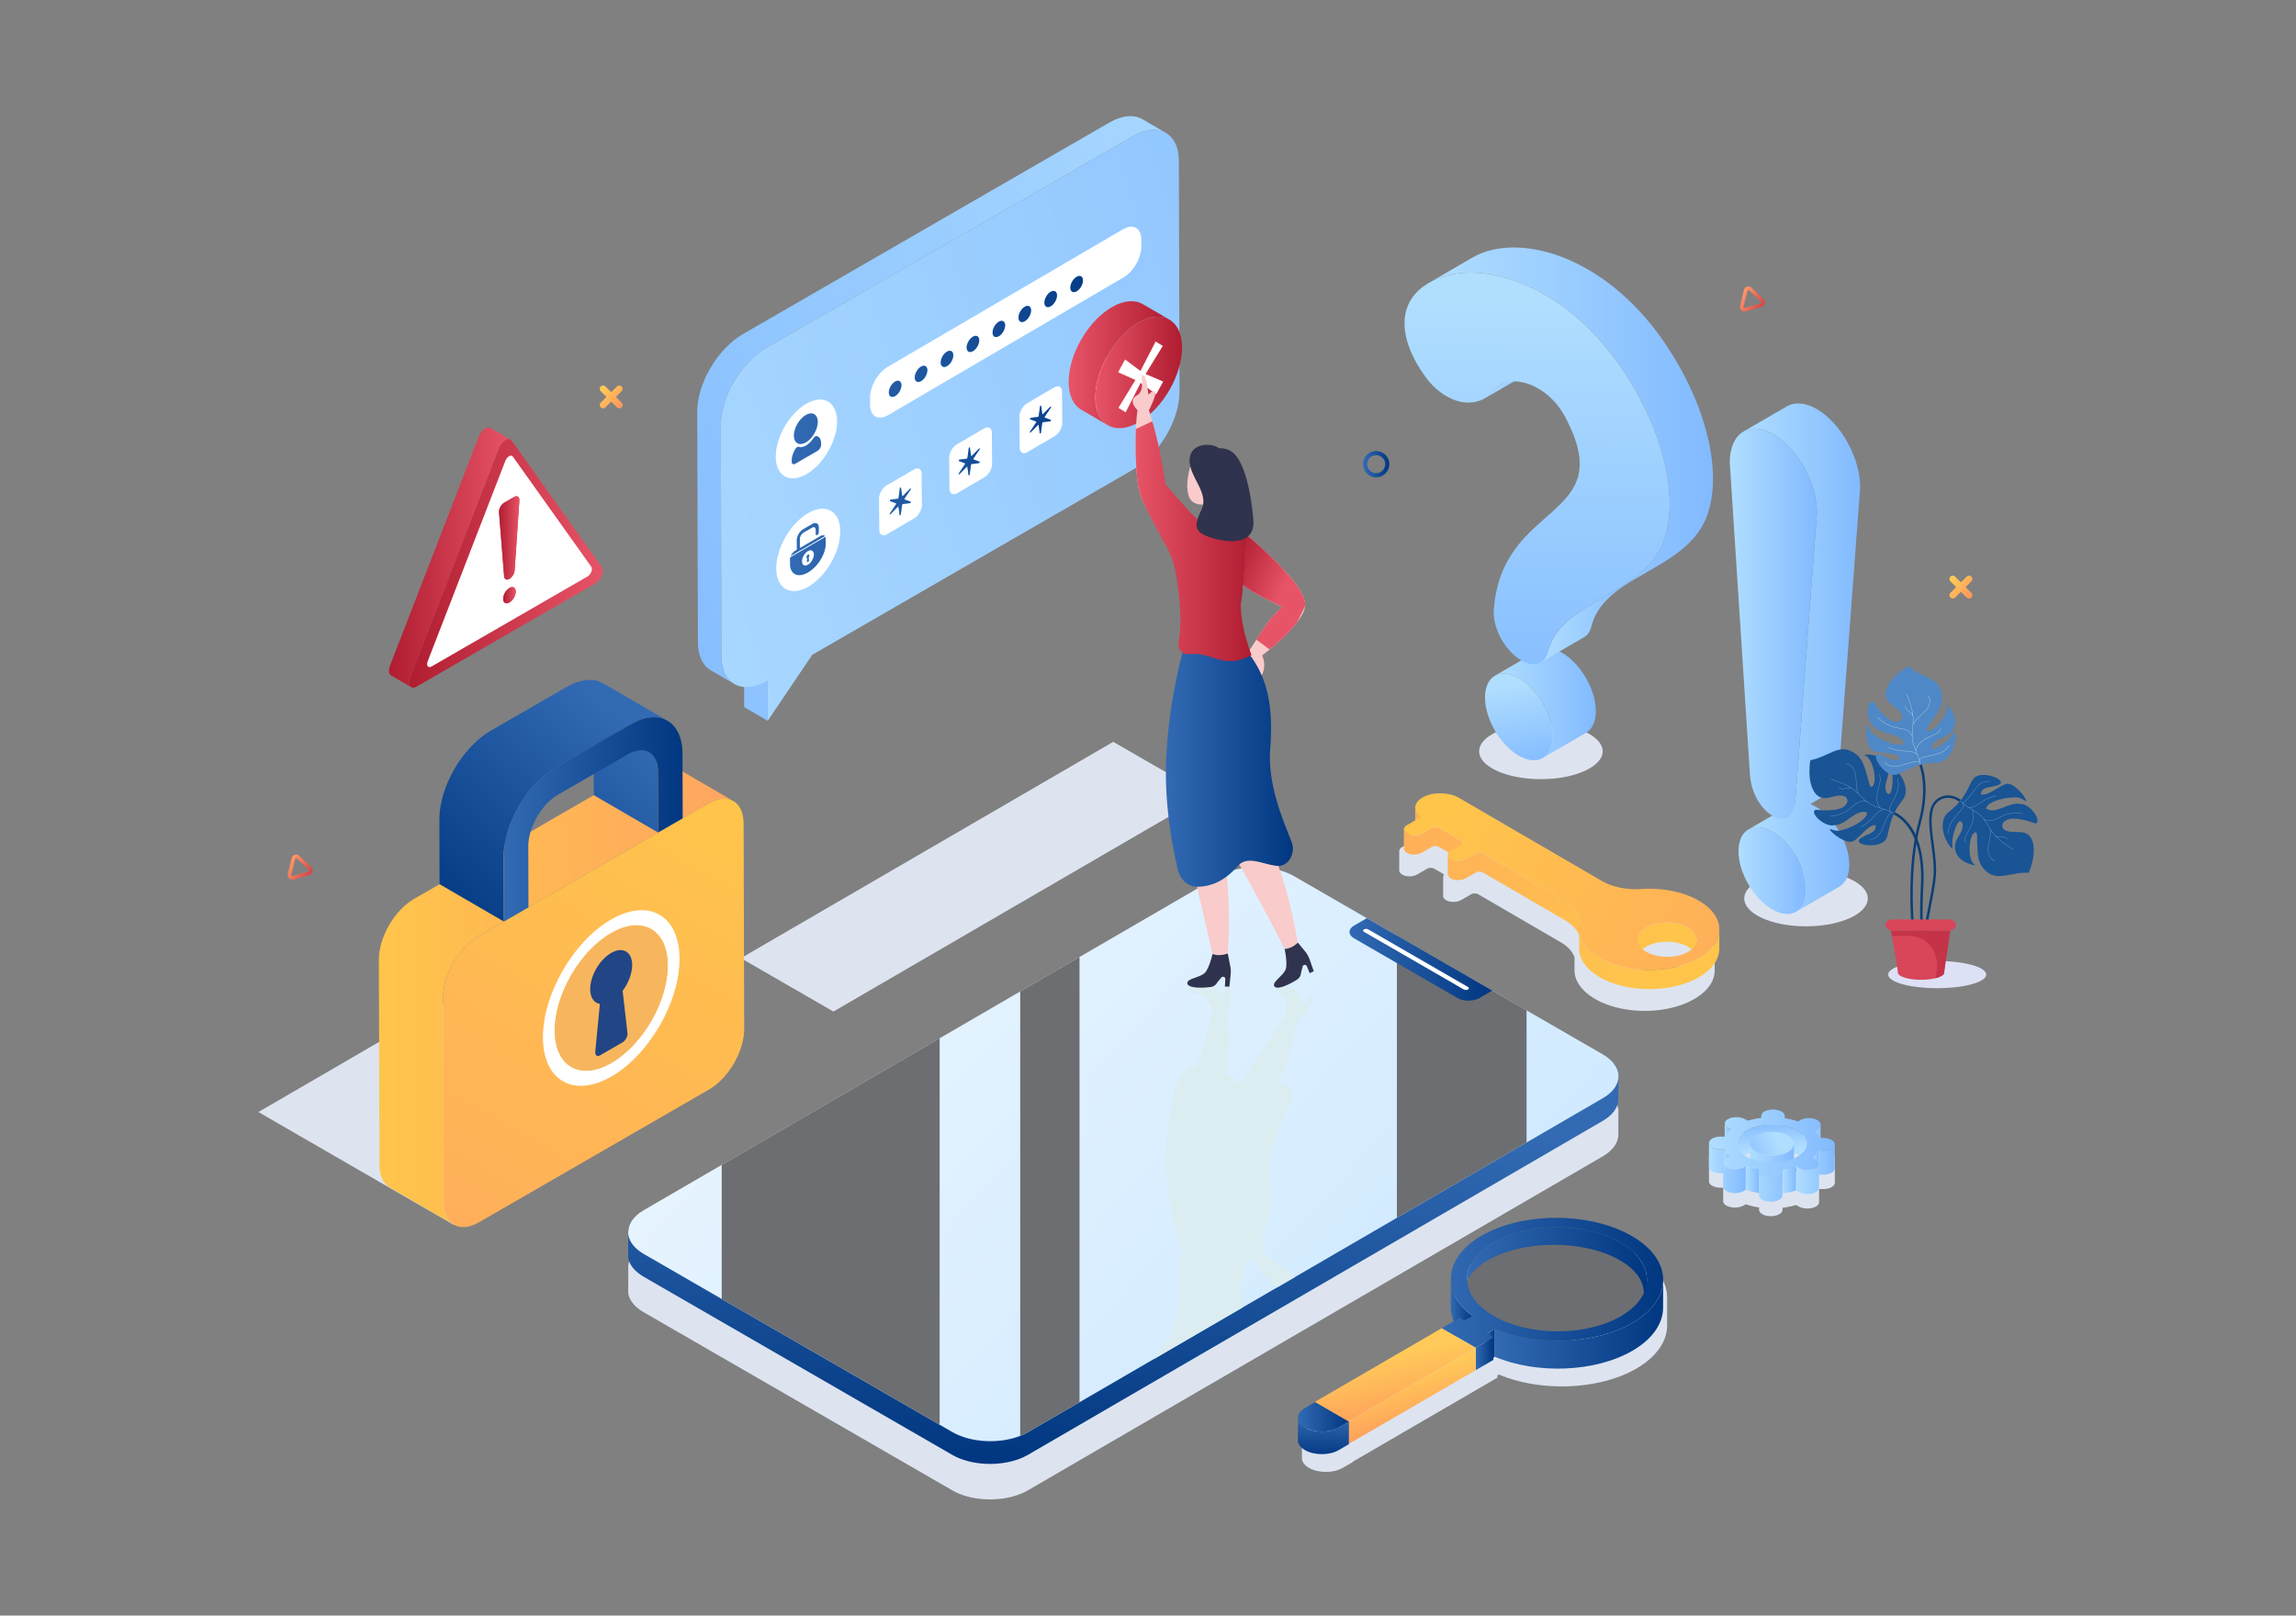 <svg xmlns="http://www.w3.org/2000/svg" viewBox="0 0 1364 960"><rect x="0" y="0" width="1364" height="960" fill="#808080" stroke="none"/><path fill="#DDE4F0" d="M661.359 440.809 440.157 569.357l54.949 31.726 221.203-128.549zM153.516 660.794l116.009 66.978 163.299-94.899-106.817-72.32zM1088.037 685.88c-1.271-.689-3.016-1.116-4.939-1.116l-1.472.012.024-7.99c0 .131-.047.273-.083.416.238-1.104-.404-2.256-1.983-3.111-2.731-1.472-7.147-1.472-9.854 0l-1.555.844c-2.458-.855-5.105-1.484-7.848-1.9v-1.39c-.012-1.045-.795-1.994-2.066-2.671-1.259-.688-3.016-1.116-4.939-1.116-3.847 0-6.957 1.698-6.946 3.787l.012 1.187c-2.778.333-5.473.89-8.002 1.663l-1.828-.985c-2.731-1.473-7.147-1.473-9.866 0-1.353.736-2.018 1.686-2.018 2.659l-.024 7.777h-2.41c-3.847 0-6.958 1.697-6.946 3.787l-.047 14.247c.012 1.033.795 1.983 2.066 2.671 1.258.676 3.004 1.104 4.927 1.104h1.484l-.024 7.99c-.012.973.677 1.947 2.054 2.695 2.731 1.472 7.147 1.472 9.866-.012l1.543-.831a44.092 44.092 0 0 0 7.848 1.888v1.401c.012 1.045.796 1.983 2.066 2.671 1.258.689 3.004 1.104 4.939 1.104 3.847 0 6.957-1.686 6.946-3.776l.012-1.199c2.766-.333 5.461-.879 7.99-1.662l1.816.997c2.743 1.473 7.147 1.473 9.866-.012 1.342-.725 2.018-1.686 2.03-2.648l.024-7.789h2.398c3.847 0 6.958-1.686 6.946-3.776l.048-14.247c-.001-1.042-.797-1.992-2.055-2.669zm-48.501 10.947a20.976 20.976 0 0 1-2.944-1.603c.416-.273.855-.546 1.318-.795a26.48 26.48 0 0 1 1.638-.808l-.012 3.206zm27.878-.724c-.522.285-1.068.546-1.626.796l.012-3.194c.511.226 1.009.463 1.484.725.522.273 1.009.57 1.46.878a20.15 20.15 0 0 1-1.33.795z"/><ellipse cx="1072.91" cy="533.884" fill="#DDE4F0" rx="36.686" ry="16.557"/><ellipse cx="915.412" cy="446.431" fill="#DDE4F0" rx="36.686" ry="16.557"/><path fill="#DDE4F0" d="M961.446 659.674v-.103c-.313-3.128-1.997-6.227-5.054-8.949-1.21-1.092-2.634-2.112-4.271-3.061l-45.223-26.108-52.872-30.523-24.17-13.955v.002L768.83 541.74c-12.455-7.183-32.555-7.183-44.915 0l-82.599 48.002-.002.001-1.185.689-34.039 19.78-47.871 27.818-37.422 21.75-92.048 53.496v.003l-.002.001-46.375 26.94c-1.567.914-2.944 1.899-4.108 2.955l-.004-.003c-3.014 2.701-4.684 5.807-4.997 9.105v.052a11.971 11.971 0 0 0-.009 2.126c0 .009.002.017.003.026l-.043 14.089c.718 4.087 3.803 8.06 9.212 11.188l183.295 105.824c5.409 3.12 12.282 4.898 19.341 5.295 9.155.526 18.609-1.237 25.582-5.288l341.541-198.478c6.134-3.569 9.212-8.238 9.219-12.916l.036-12.375a10.99 10.99 0 0 0 .006-2.146zM1018.661 565.688c.178-5.592-2.944-11.232-9.379-15.767a37.136 37.136 0 0 0-2.873-1.841c-9.415-5.426-22.167-7.717-34.395-6.874-8.548.582-17.073-1.294-23.282-4.88l-84.665-49.272c-5.675-3.277-14.877-3.704-20.896-.665-3.455 1.733-5.165 4.168-5.165 6.578-.012-.012-.012-.012-.012-.024l-.012 7.504-4.927 2.837c-1.187.677-1.781 1.579-1.769 2.505 0-.012-.012-.024-.012-.036l-.036 11.398c0 .95.665 1.923 2.018 2.707 2.481 1.294 6.352 1.104 8.715-.261l5.853-3.372c1.199-.689 3.146-.689 4.357.012l5.711 3.324c-.332.439-.51.914-.51 1.389l-.036 11.398c0 .95.653 1.924 2.018 2.707 2.47 1.294 6.352 1.104 8.715-.262l5.853-3.372c1.211-.701 3.158-.689 4.357.012l48.761 28.375c4.31 2.505 7.266 5.699 8.347 9.107l-.024 7.551c-.012 6.174 4.049 12.36 12.276 17.156 17.394 10.032 46.232 9.379 62.011-2.019 5.984-4.31 8.976-9.617 8.988-14.924l.036-11.398c.001.134-.011.277-.023.407zm-18.605 12.858c-6.851 3.941-17.964 3.918-24.873-.071a13.435 13.435 0 0 1-2.125-1.508 13.578 13.578 0 0 1 2.113-1.484c6.851-3.954 17.952-3.942 24.862.048.819.475 1.532.985 2.149 1.52a15.223 15.223 0 0 1-2.126 1.495z"/><linearGradient id="a" x1="667.881" x2="663.124" y1="669.138" y2="869.506" gradientUnits="userSpaceOnUse"><stop offset="0" stop-color="#326ab3"/><stop offset="1" stop-color="#003780"/></linearGradient><path fill="url(#a)" d="m961.446 638.503-.007 2.232-.036 12.389c-.007 4.677-3.085 9.347-9.219 12.915L610.643 864.517c-6.973 4.052-16.427 5.815-25.582 5.288-7.059-.398-13.932-2.175-19.341-5.295L382.425 758.686c-5.409-3.128-8.494-7.101-9.212-11.188l.043-14.117.007-2.175c.313-3.298 1.983-6.405 4.997-9.105 1.208 1.08 2.623 2.097 4.258 3.042l183.295 105.824c5.409 3.12 12.283 4.897 19.348 5.295 9.155.526 18.609-1.237 25.582-5.288l341.534-198.478c1.571-.917 2.95-1.905 4.116-2.943 3.055 2.723 4.74 5.823 5.053 8.95z"/><linearGradient id="b" x1="217.427" x2="1058.082" y1="269.334" y2="1047.591" gradientUnits="userSpaceOnUse"><stop offset="0" stop-color="#fff"/><stop offset="1" stop-color="#bde1ff"/></linearGradient><path fill="url(#b)" d="M961.44 640.741c-.463 4.286-3.514 8.5-9.166 11.778l-45.378 26.369-77.042 44.772-60.492 35.155-10.662 6.198-20.433 11.873-52.964 30.786-43.989 25.562-30.572 17.762c-1.448.854-3.016 1.591-4.654 2.232-6.245 2.458-13.677 3.479-20.932 3.063-7.064-.404-13.939-2.184-19.341-5.295l-7.598-4.393-129.472-74.739-46.232-26.702c-5.402-3.122-8.489-7.1-9.201-11.184-.024-.202-.047-.392-.059-.594-.06-.736-.06-1.46.012-2.173.309-3.3 1.983-6.411 4.998-9.106 1.164-1.057 2.541-2.042 4.108-2.956l46.375-26.94 129.472-75.249 47.871-27.818 35.226-20.469 82.599-48.001c12.359-7.183 32.46-7.183 44.915 0l61.026 35.238 77.042 44.475 45.223 26.108c1.638.95 3.063 1.971 4.274 3.063 3.051 2.718 4.737 5.817 5.046 8.951.084.737.072 1.485 0 2.234z"/><path fill="#DCEDF2" d="m778.054 592.312-1.745 3.443c-.617.819-2.161.641-2.458-.297l-.974-3.051c-.071-1.235-.855-2.375-2.137-3.052-3.906-2.078-11.991-5.39-13.665-3.313-1.722 2.125 6.126 5.319 6.934 8.715.772 3.289-.843 9.142-.843 9.142s-16.028 25.348-26.939 40.356a8.315 8.315 0 0 1-1.033-.819c-1.947-1.781-4.025-3.396-6.292-4.797 1.33-11.932 1.508-25.206.451-36.936.024 0 .036 0 .047.012l1.318-5.426c.463-1.484.606-3.027.392-4.547l-.748-5.854-2.683.012.249 3.717c-.119.95-1.627 1.318-2.386.581l-2.493-2.434c-.724-1.092-2.03-1.852-3.55-2.03-4.642-.535-13.701-.76-14.117 1.686-.427 2.505 8.358 2.719 10.887 5.509 2.434 2.707 4.072 8.56 4.072 8.56h.012l-9.284 32.128c-5.331.118-10.009 3.443-11.41 8.323-2.778 9.652-7.041 27.366-7.017 45.603.024 24.849 6.684 48.31 9.854 58.057-1.733.986-2.755 2.719-2.363 4.583 1.959 9.178 1.306 19.317-1.555 33.006-.641 3.051-1.698 6.019-3.134 8.881a42.141 42.141 0 0 1-3.016 5.034 415.71 415.71 0 0 0-7.124 10.567l52.964-30.786c-.249-2.387-.522-4.488-.831-6.031-1.282-6.328 1.864-16.93 4.951-24.031 1.342 1.544 2.66 3.206 4.013 4.928 3.597 4.559 7.409 9.438 12.3 13.262l10.662-6.198c-4.63-4.547-10.947-9.011-15.126-11.766-2.648-1.746-4.429-2.814-4.429-2.814 1.995-3.645 1.342-7.16-.261-9.582 4.345-8.168 6.649-18.878 5.105-34.466-1.71-17.322 6.91-33.434 12.597-44.962 2.695-5.485-1.627-11.611-7.824-11.647 4.797-10.448 8.513-22.986 11.624-36.663l4.262-4.167c1.199-1.187 2.137-2.529 2.755-3.977l2.422-5.557-2.434-.902z"/><path fill="#6D6E71" d="M641.314 568.674v264.561l-30.572 17.763a33.112 33.112 0 0 1-4.656 2.232V589.145l35.228-20.471zM906.899 600.39v78.501l-77.044 44.773V555.908zM558.221 616.959v229.646l-129.473-74.748v-79.653z"/><linearGradient id="c" x1="801.701" x2="886.488" y1="570.102" y2="570.102" gradientUnits="userSpaceOnUse"><stop offset="0" stop-color="#326ab3"/><stop offset="1" stop-color="#003780"/></linearGradient><path fill="url(#c)" d="m811.987 545.602-7.609 4.422c-3.588 2.085-3.564 5.463.042 7.545l61.432 35.468c3.612 2.085 9.438 2.085 13.027 0l7.609-4.422-74.501-43.013z"/><path fill="#FFF" d="m872.12 586.497-59.322-34.25c-.698-.403-1.821-.403-2.514 0-.693.403-.696 1.058.001 1.46l59.322 34.25c.698.403 1.828.399 2.521-.004.693-.402.689-1.053-.008-1.456z"/><linearGradient id="d" x1="225.083" x2="435.687" y1="590.076" y2="590.076" gradientUnits="userSpaceOnUse"><stop offset="0" stop-color="#ffc54a"/><stop offset="1" stop-color="#ffa561"/></linearGradient><path fill="url(#d)" d="M397.49 453.787c-3.791-2.203-9.043-1.892-14.843 1.457l-15.27 8.816-14.613 8.437-77.012 44.462-14.613 8.438-15.27 8.816c-11.523 6.652-20.823 22.762-20.785 35.989l.346 121.996c.019 6.572 2.339 11.199 6.084 13.375l38.196 22.198c-3.744-2.176-6.065-6.803-6.084-13.376l-.347-121.995c-.037-13.227 9.264-29.337 20.785-35.988l15.271-8.817 14.614-8.438 77.012-44.462 14.613-8.437 15.271-8.817c5.8-3.348 11.052-3.66 14.843-1.457l-38.198-22.197z"/><linearGradient id="e" x1="427.852" x2="212.014" y1="471.09" y2="846.686" gradientUnits="userSpaceOnUse"><stop offset="0" stop-color="#ffc54a"/><stop offset="1" stop-color="#ffa561"/></linearGradient><path fill="url(#e)" d="M441.766 489.35c-.038-13.227-9.399-18.562-20.921-11.909l-15.271 8.817-14.613 8.437-77.012 44.462-14.614 8.438-15.271 8.817c-11.522 6.652-20.822 22.761-20.785 35.988l.346 121.996c.038 13.227 9.399 18.575 20.921 11.923l136.781-78.97c11.523-6.653 20.822-22.774 20.785-36.001l-.346-121.998z"/><linearGradient id="f" x1="371.508" x2="262.176" y1="427.877" y2="552.761" gradientUnits="userSpaceOnUse"><stop offset="0" stop-color="#326ab3"/><stop offset="1" stop-color="#003780"/></linearGradient><path fill="url(#f)" d="m385.665 447.006-19.759-11.483 8.872-5.122c8.495-4.905 16.196-5.359 21.758-2.126l-38.196-22.197c-5.562-3.232-13.264-2.779-21.759 2.127l-45.063 26.017c-16.897 9.756-30.544 33.405-30.489 52.821l.109 38.355 38.196 22.197-.108-38.355c-.055-19.416 13.591-43.065 30.488-52.821l22.967-13.26.083 29.338 38.197 22.198-.103-36.274c-.017-5.611-1.998-9.558-5.193-11.415z"/><linearGradient id="g" x1="299.226" x2="405.573" y1="486.902" y2="486.902" gradientUnits="userSpaceOnUse"><stop offset="0" stop-color="#326ab3"/><stop offset="1" stop-color="#003780"/></linearGradient><path fill="url(#g)" d="M405.464 447.902c-.055-19.416-13.802-27.25-30.687-17.501l-45.064 26.017c-16.897 9.755-30.543 33.404-30.488 52.821l.108 38.355 14.614-8.438-.103-36.274c-.032-11.292 7.912-25.051 17.739-30.725l41.418-23.913c9.827-5.674 17.823-1.117 17.855 10.175l.103 36.274 14.613-8.437-.108-38.354z"/><path fill="#FFF" d="M362.994 546.424c-22.41 12.939-40.516 44.301-40.443 70.039.072 25.751 18.298 36.137 40.708 23.198 22.41-12.938 40.505-44.294 40.433-70.045-.074-25.738-18.288-36.131-40.698-23.192zm.242 85.192c-18.547 10.708-33.624 2.116-33.685-19.196-.06-21.298 14.919-47.244 33.466-57.952 18.535-10.701 33.624-2.116 33.685 19.183.06 21.312-14.931 47.264-33.466 57.965z"/><path fill="#F7B65E" d="M363.017 554.469c-18.547 10.708-33.526 36.654-33.466 57.952.061 21.311 15.138 29.904 33.685 19.196 18.535-10.701 33.526-36.654 33.466-57.965-.061-21.299-15.15-29.885-33.685-19.183zm9.758 59.467c.214 1.868-1.143 4.417-2.884 5.422l-13.356 7.711c-1.753 1.012-3.107.028-2.906-2.079l2.739-28.437c-3.444-.56-5.74-3.695-5.755-8.745-.023-7.925 5.541-17.563 12.438-21.545 6.897-3.982 12.498-.79 12.52 7.135.014 5.049-2.256 10.821-5.687 15.35l2.891 25.188z"/><path fill="#224585" d="M369.884 588.749c3.43-4.529 5.701-10.301 5.687-15.35-.022-7.925-5.623-11.117-12.52-7.135-6.897 3.982-12.461 13.62-12.438 21.545.014 5.049 2.31 8.184 5.755 8.745l-2.739 28.437c-.201 2.107 1.153 3.091 2.906 2.079l13.356-7.711c1.741-1.006 3.098-3.554 2.884-5.422l-2.891-25.188z"/><linearGradient id="h" x1="835.668" x2="321.741" y1="96.804" y2="351.601" gradientUnits="userSpaceOnUse"><stop offset="0" stop-color="#b0deff"/><stop offset="1" stop-color="#82baff"/></linearGradient><path fill="url(#h)" d="M678.705 70.866c-4.99-2.9-12.008-2.45-19.772 2.033l-217.477 125.56c-15.089 8.712-27.282 29.355-27.235 46.097l.389 137.176c.023 8.13 2.926 13.849 7.634 16.584l13.992 8.131c-4.707-2.736-7.61-8.454-7.634-16.584l-.389-137.176c-.048-16.742 12.145-37.385 27.235-46.097L672.925 81.03c7.764-4.482 14.782-4.932 19.772-2.033l-13.992-8.131z"/><linearGradient id="i" x1="834.235" x2="320.307" y1="221.327" y2="476.124" gradientUnits="userSpaceOnUse"><stop offset="0" stop-color="#b0deff"/><stop offset="1" stop-color="#82baff"/></linearGradient><path fill="url(#i)" d="m442.017 396.282.068 23.9 13.991 8.131-.067-23.9z"/><linearGradient id="j" x1="267.762" x2="1000.952" y1="356.938" y2="103.441" gradientUnits="userSpaceOnUse"><stop offset="0" stop-color="#b0deff"/><stop offset="1" stop-color="#82baff"/></linearGradient><path fill="url(#j)" d="M672.925 81.03c15.09-8.712 27.359-2.192 27.407 14.55l.389 137.176c.047 16.749-12.145 37.385-27.235 46.097L482.55 389.089l-26.474 39.224-.068-23.9c-15.09 8.712-27.359 2.2-27.407-14.55l-.389-137.176c-.047-16.742 12.145-37.385 27.235-46.097L672.925 81.03z"/><path fill="#FFF" d="M477.454 282.611a23.041 23.041 0 0 0 1.7-.891c9.295-5.366 17.198-18.081 18.041-29.432.883-12.019-6.505-17.961-16.508-13.24-.571.269-1.138.566-1.7.891-9.294 5.367-17.198 18.081-18.041 29.433-.883 12.018 6.506 17.948 16.508 13.239zm1.226-35.955.02-.012c3.892-2.247 7.07-.465 7.094 4.004.023 4.476-3.112 9.945-7.014 12.21l-.02.012c-3.891 2.247-7.07.465-7.093-4.003-.024-4.477 3.112-9.946 7.013-12.211zm-8.341 27.413c-.019-2.619.838-5.147 2.256-7.38.28-.441.629-.782.979-.984.334-.193.67-.26.949-.166 1.188.371 2.681.151 4.312-.79l.047-.027c1.692-.977 3.241-2.566 4.444-4.414.288-.435.639-.774.991-.977.331-.191.661-.26.938-.174 1.578.49 2.553 2.011 2.572 4.753l.001.235c.004 1.362-.941 3.023-2.127 3.708l-13.199 7.671c-1.185.684-2.158.155-2.162-1.207v-.248zM480.118 304.91a4.993 4.993 0 0 0-.139.081c-10.495 6.134-18.926 20.861-18.816 32.89.098 11.97 8.626 16.748 19.059 10.725l.139-.08c10.495-6.134 18.926-20.861 18.827-32.896-.11-11.965-8.627-16.75-19.07-10.72zm-7.664 22.333.954-.554-.033-5.658c-.007-2.377 1.658-5.273 3.727-6.48l5.516-3.198.021-.011c2.06-1.19 3.746-.246 3.753 2.124l.018 2.854c.002.569-.396 1.258-.892 1.544-.247.143-.463.156-.636.07-.162-.092-.26-.284-.26-.569l-.018-2.594c-.004-1.387-.987-1.935-2.194-1.238l-5.076 2.955c-1.196.691-2.173 2.384-2.169 3.77l.031 5.393 12.192-7.08a.558.558 0 0 1 .033-.019c1.107-.639 2.086-.587 2.633.03l-16.372 9.512-.265.155v-.001l-3.609 2.098c.536-1.252 1.514-2.437 2.646-3.103zm15.028 5.326c-1.901 3.107-4.537 5.87-7.469 7.575a.982.982 0 0 0-.044.025c-5.82 3.36-10.551 1.177-10.59-4.886l-.019-2.991a4.256 4.256 0 0 1 .158-1.133l20.829-12.1c.109.259.164.575.165.946l.019 2.99c.02 3.028-1.147 6.467-3.049 9.574z"/><path fill="#FFF" d="m479.965 327.458-.02.012c-1.95 1.126-3.529 3.873-3.511 6.108.006 2.234 1.595 3.135 3.536 2.014a.352.352 0 0 0 .02-.012c1.961-1.132 3.53-3.873 3.524-6.114-.019-2.227-1.608-3.128-3.549-2.008zm.601 5.842-.129.236-.905.535-.141-.092.145-2.291c-.249-.031-.422-.253-.412-.618.009-.501.353-1.109.784-1.383l.057-.035c.46-.265.839-.052.841.472.001.346-.16.749-.407 1.065l.167 2.111zM527.579 246.689l.08-.047 139.831-81.798c5.883-3.446 10.599-11.688 10.536-18.424l-.034-4.271c-.062-6.694-4.829-9.38-10.677-6.003l-.08.046-139.819 81.791c-5.883 3.447-10.599 11.688-10.547 18.43l.044 4.265c.052 6.701 4.83 9.381 10.666 6.011zm112.02-82.199c2.069-1.195 3.745-.24 3.752 2.137.007 2.378-1.658 5.261-3.727 6.456-2.069 1.194-3.745.239-3.751-2.138-.007-2.377 1.658-5.261 3.726-6.455zm-15.409 8.896c2.068-1.195 3.745-.24 3.751 2.138.007 2.378-1.658 5.261-3.726 6.455-2.059 1.188-3.745.24-3.752-2.138-.007-2.377 1.67-5.266 3.727-6.455zm-15.398 8.89c2.069-1.195 3.745-.24 3.751 2.138.007 2.377-1.658 5.26-3.727 6.455-2.068 1.195-3.745.24-3.751-2.138-.007-2.377 1.658-5.26 3.727-6.455zm-15.409 8.897c2.069-1.194 3.745-.24 3.751 2.137.007 2.378-1.658 5.261-3.727 6.456-2.069 1.194-3.745.239-3.751-2.138-.006-2.377 1.658-5.261 3.727-6.455zm-15.398 8.89c2.058-1.188 3.745-.24 3.751 2.137.008 2.378-1.669 5.268-3.726 6.456-2.069 1.194-3.745.239-3.751-2.138-.008-2.377 1.658-5.26 3.726-6.455zm-15.409 8.896c2.068-1.194 3.745-.24 3.751 2.138.007 2.377-1.658 5.26-3.727 6.455-2.068 1.194-3.745.24-3.751-2.138-.007-2.377 1.658-5.26 3.727-6.455zm-15.398 8.891c2.058-1.188 3.744-.24 3.75 2.138.007 2.378-1.669 5.267-3.727 6.455-2.068 1.194-3.755.246-3.762-2.132-.006-2.377 1.67-5.267 3.739-6.461zm-15.409 8.896c2.069-1.195 3.745-.24 3.751 2.137.007 2.377-1.658 5.261-3.727 6.455-2.069 1.195-3.745.24-3.752-2.138-.006-2.377 1.658-5.26 3.728-6.454zM542.914 278.986l-.021.012-16.163 9.456c-2.521 1.481-4.551 5.021-4.522 7.907l.162 18.51c.018 2.895 2.082 4.031 4.595 2.58l.021-.012 16.163-9.468c2.521-1.468 4.551-5.009 4.522-7.894l-.161-18.523c-.019-2.884-2.074-4.025-4.596-2.568zm-5.475 17.82 3.501 1.29c.274.102.08.68-.217.852a.355.355 0 0 1-.137.047l-4.219.513a.326.326 0 0 0-.128.044.781.781 0 0 0-.345.539l-.74 5.562a.793.793 0 0 1-.359.551c-.16.092-.319.07-.352-.141l-.661-4.778c-.027-.194-.186-.24-.354-.143a.565.565 0 0 0-.121.095l-4.24 4.259a.61.61 0 0 1-.132.104c-.307.177-.499-.185-.215-.611l3.535-5.266c.183-.267.182-.576.009-.637l-3.489-1.309c-.274-.102-.088-.676.214-.85a.345.345 0 0 1 .139-.048l4.208-.507a.326.326 0 0 0 .133-.046.804.804 0 0 0 .351-.543l.74-5.562a.762.762 0 0 1 .35-.545c.162-.093.322-.068.349.153l.672 4.759c.026.192.176.251.345.154a.628.628 0 0 0 .131-.105l4.23-4.253a.643.643 0 0 1 .132-.104c.313-.181.499.195.214.611l-3.536 5.266c-.181.265-.181.575-.008.649zM584.625 254.581l-.02.012-16.173 9.462c-2.522 1.48-4.541 5.015-4.522 7.906l.16 18.523c.03 2.877 2.084 4.019 4.597 2.568a.176.176 0 0 1 .02-.012l16.173-9.462c2.521-1.48 4.541-5.015 4.522-7.906l-.161-18.523c-.03-2.877-2.084-4.018-4.596-2.568zm-6.25 18.429 3.49 1.309c.273.102.088.676-.214.85a.361.361 0 0 1-.14.049l-4.208.507a.358.358 0 0 0-.137.048.793.793 0 0 0-.347.542l-.74 5.561a.757.757 0 0 1-.347.539c-.162.094-.326.07-.353-.146l-.672-4.771c-.026-.186-.182-.241-.355-.141a.604.604 0 0 0-.119.093l-4.241 4.259a.634.634 0 0 1-.137.11c-.302.174-.483-.198-.21-.605l3.547-5.284c.172-.26.182-.577.009-.638l-3.501-1.303c-.274-.101-.088-.675.214-.85a.378.378 0 0 1 .139-.048l4.208-.507a.387.387 0 0 0 .139-.049.774.774 0 0 0 .346-.541l.739-5.561a.781.781 0 0 1 .352-.542c.163-.094.326-.07.36.143l.661 4.765c.026.197.189.249.365.148a.58.58 0 0 0 .12-.094l4.23-4.265a.624.624 0 0 1 .129-.102c.308-.178.502.193.218.609l-3.537 5.278c-.181.266-.18.564-.008.637zM626.345 230.184l-.04.024-16.163 9.455c-2.522 1.469-4.551 5.009-4.522 7.894l.161 18.523c.019 2.883 2.073 4.025 4.584 2.574l.021-.012 16.173-9.462c2.522-1.48 4.551-5.021 4.522-7.906l-.16-18.51c-.019-2.888-2.062-4.032-4.576-2.58zm-5.645 17.981 3.501 1.302c.264.108.078.682-.225.857a.378.378 0 0 1-.14.049l-4.207.507a.336.336 0 0 0-.133.046.806.806 0 0 0-.352.544l-.739 5.562a.768.768 0 0 1-.35.544c-.161.093-.323.069-.35-.152l-.672-4.759c-.026-.192-.176-.251-.344-.154a.603.603 0 0 0-.131.105l-4.23 4.253a.67.67 0 0 1-.132.104c-.314.181-.499-.194-.215-.61l3.536-5.266c.183-.267.182-.576.009-.638l-3.501-1.303c-.273-.102-.08-.68.218-.852a.35.35 0 0 1 .136-.047l4.219-.513a.32.32 0 0 0 .128-.044.792.792 0 0 0 .345-.539l.75-5.568a.762.762 0 0 1 .346-.542c.161-.093.321-.068.354.15l.661 4.765c.027.195.187.24.36.14a.664.664 0 0 0 .126-.098l4.23-4.253a.64.64 0 0 1 .131-.104c.307-.177.499.185.215.611l-3.535 5.266c-.183.266-.182.575-.009.637zM668.055 205.78l-.039.023-16.174 9.462c-2.522 1.468-4.541 5.003-4.522 7.894l.161 18.523c.03 2.87 2.073 4.025 4.576 2.579l.039-.023 16.173-9.462c2.522-1.48 4.541-5.015 4.522-7.906l-.161-18.51c-.028-2.87-2.071-4.025-4.575-2.58zm-5.556 18.091 3.489 1.309c.274.102.088.676-.214.85a.345.345 0 0 1-.139.048l-4.208.507a.355.355 0 0 0-.133.047.787.787 0 0 0-.351.543l-.74 5.562a.783.783 0 0 1-.356.548c-.161.093-.322.068-.355-.15l-.662-4.765c-.026-.195-.185-.24-.354-.143a.599.599 0 0 0-.121.095l-4.241 4.259a.61.61 0 0 1-.13.104c-.305.176-.49-.19-.216-.61l3.547-5.273c.171-.261.171-.57-.002-.632l-3.491-1.309c-.273-.102-.087-.676.214-.85a.361.361 0 0 1 .14-.049l4.208-.507a.364.364 0 0 0 .137-.048.797.797 0 0 0 .347-.541l.74-5.562a.762.762 0 0 1 .35-.545c.161-.093.322-.068.35.152l.672 4.759c.026.192.175.25.344.153a.617.617 0 0 0 .13-.105l4.241-4.259a.592.592 0 0 1 .129-.102c.306-.177.493.198.218.609l-3.547 5.272c-.17.262-.181.578.004.633z"/><linearGradient id="k" x1="469.36" x2="666.177" y1="222.148" y2="222.148" gradientUnits="userSpaceOnUse"><stop offset="0" stop-color="#326ab3"/><stop offset="1" stop-color="#003780"/></linearGradient><path fill="url(#k)" d="M550.929 219.987c-.007-2.377-1.693-3.326-3.75-2.137-2.069 1.195-3.745 4.084-3.738 6.461.006 2.378 1.693 3.326 3.762 2.132 2.057-1.189 3.732-4.078 3.726-6.456z"/><linearGradient id="l" x1="469.36" x2="666.177" y1="320.587" y2="320.587" gradientUnits="userSpaceOnUse"><stop offset="0" stop-color="#326ab3"/><stop offset="1" stop-color="#003780"/></linearGradient><path fill="url(#l)" d="m473.417 328.25.265-.155 16.372-9.513c-.547-.618-1.526-.67-2.633-.031a.558.558 0 0 1-.033.019l-12.192 7.08-.031-5.393c-.004-1.386.973-3.079 2.169-3.77l5.076-2.955c1.207-.697 2.191-.149 2.195 1.238l.018 2.594c.001.285.098.476.26.569.173.086.389.073.636-.07.496-.286.893-.975.892-1.544l-.018-2.854c-.007-2.37-1.693-3.314-3.753-2.124l-.021.011-5.516 3.198c-2.069 1.207-3.734 4.102-3.727 6.48l.033 5.658-.954.554c-1.131.665-2.11 1.851-2.646 3.103l3.609-2.098v.003z"/><linearGradient id="m" x1="469.36" x2="666.177" y1="330.402" y2="330.402" gradientUnits="userSpaceOnUse"><stop offset="0" stop-color="#326ab3"/><stop offset="1" stop-color="#003780"/></linearGradient><path fill="url(#m)" d="m490.347 319.059-20.829 12.1c-.107.396-.16.774-.158 1.133l.019 2.991c.039 6.064 4.771 8.247 10.59 4.886a.982.982 0 0 1 .044-.025c2.931-1.705 5.568-4.467 7.469-7.575 1.902-3.107 3.069-6.546 3.049-9.573l-.019-2.99c-.001-.373-.056-.688-.165-.947zm-10.358 16.521-.02.012c-1.941 1.121-3.53.22-3.536-2.014-.017-2.234 1.562-4.982 3.511-6.108l.02-.012c1.941-1.121 3.53-.219 3.548 2.008.007 2.241-1.561 4.982-3.523 6.114z"/><linearGradient id="n" x1="469.36" x2="666.174" y1="331.804" y2="331.804" gradientUnits="userSpaceOnUse"><stop offset="0" stop-color="#326ab3"/><stop offset="1" stop-color="#003780"/></linearGradient><path fill="url(#n)" d="M479.965 329.652a1.262 1.262 0 0 0-.057.035c-.431.274-.775.881-.784 1.383-.01.365.163.587.412.618l-.145 2.291.141.092.905-.535.129-.236-.168-2.11c.247-.316.408-.719.407-1.066-.002-.524-.381-.738-.84-.472z"/><linearGradient id="o" x1="469.36" x2="666.176" y1="231.042" y2="231.042" gradientUnits="userSpaceOnUse"><stop offset="0" stop-color="#326ab3"/><stop offset="1" stop-color="#003780"/></linearGradient><path fill="url(#o)" d="M531.793 235.339c2.069-1.195 3.734-4.078 3.727-6.455-.006-2.378-1.682-3.332-3.751-2.138-2.069 1.195-3.734 4.078-3.727 6.455.007 2.377 1.682 3.332 3.751 2.138z"/><linearGradient id="p" x1="469.36" x2="666.177" y1="297.94" y2="297.94" gradientUnits="userSpaceOnUse"><stop offset="0" stop-color="#326ab3"/><stop offset="1" stop-color="#003780"/></linearGradient><path fill="url(#p)" d="M540.984 290.889c.284-.416.099-.792-.214-.611a.643.643 0 0 0-.132.104l-4.23 4.253a.628.628 0 0 1-.131.105c-.169.098-.318.039-.345-.154l-.672-4.759c-.027-.221-.188-.247-.349-.153a.762.762 0 0 0-.35.545l-.74 5.562a.804.804 0 0 1-.351.543.321.321 0 0 1-.133.046l-4.208.507a.35.35 0 0 0-.139.048c-.302.174-.488.749-.214.851l3.489 1.309c.173.061.174.371-.009.637l-3.535 5.266c-.284.426-.091.788.215.611a.61.61 0 0 0 .132-.104l4.24-4.259a.67.67 0 0 1 .121-.095c.168-.097.327-.051.354.143l.661 4.777c.033.211.192.233.352.141a.79.79 0 0 0 .359-.551l.74-5.562a.788.788 0 0 1 .345-.539.31.31 0 0 1 .128-.044l4.219-.514a.34.34 0 0 0 .137-.047c.297-.171.49-.75.217-.852l-3.501-1.29c-.173-.074-.173-.383.009-.65l3.535-5.264z"/><linearGradient id="q" x1="469.36" x2="666.177" y1="225.023" y2="225.023" gradientUnits="userSpaceOnUse"><stop offset="0" stop-color="#326ab3"/><stop offset="1" stop-color="#003780"/></linearGradient><path fill="url(#q)" d="M662.499 223.871c-.185-.055-.174-.371-.003-.631l3.547-5.272c.275-.411.088-.786-.218-.609a.592.592 0 0 0-.129.102l-4.241 4.259a.617.617 0 0 1-.13.105c-.169.097-.318.039-.344-.153l-.672-4.759c-.028-.221-.19-.246-.35-.152a.758.758 0 0 0-.35.545l-.74 5.562c-.034.224-.18.445-.347.541a.352.352 0 0 1-.137.048l-4.208.507a.361.361 0 0 0-.14.049c-.302.174-.487.748-.214.85l3.491 1.309c.172.061.173.371.002.632l-3.547 5.273c-.274.42-.089.786.216.61a.58.58 0 0 0 .13-.104l4.241-4.259a.637.637 0 0 1 .121-.095c.168-.097.327-.052.354.143l.662 4.765c.033.218.195.243.355.15a.783.783 0 0 0 .356-.547l.74-5.562a.792.792 0 0 1 .351-.543.349.349 0 0 1 .133-.047l4.208-.507a.345.345 0 0 0 .139-.048c.302-.174.488-.748.214-.85l-3.49-1.312z"/><linearGradient id="r" x1="469.361" x2="666.177" y1="186.573" y2="186.573" gradientUnits="userSpaceOnUse"><stop offset="0" stop-color="#326ab3"/><stop offset="1" stop-color="#003780"/></linearGradient><path fill="url(#r)" d="M605.065 188.731c.007 2.378 1.683 3.332 3.751 2.138 2.069-1.195 3.734-4.078 3.727-6.455-.007-2.378-1.682-3.332-3.751-2.138-2.069 1.195-3.734 4.078-3.727 6.455z"/><linearGradient id="s" x1="469.36" x2="666.178" y1="267.471" y2="267.471" gradientUnits="userSpaceOnUse"><stop offset="0" stop-color="#326ab3"/><stop offset="1" stop-color="#003780"/></linearGradient><path fill="url(#s)" d="m472.502 275.524 13.199-7.671c1.186-.685 2.131-2.346 2.127-3.708l-.001-.235c-.019-2.742-.994-4.263-2.572-4.753-.277-.086-.607-.017-.938.174-.351.203-.702.542-.991.977-1.203 1.848-2.753 3.437-4.444 4.414l-.047.027c-1.631.942-3.123 1.161-4.312.79-.279-.093-.616-.026-.949.166-.35.202-.699.543-.979.984-1.418 2.233-2.275 4.761-2.256 7.38v.248c.004 1.362.978 1.891 2.163 1.207z"/><linearGradient id="t" x1="469.361" x2="666.177" y1="195.469" y2="195.469" gradientUnits="userSpaceOnUse"><stop offset="0" stop-color="#326ab3"/><stop offset="1" stop-color="#003780"/></linearGradient><path fill="url(#t)" d="M593.383 191.173c-2.068 1.194-3.733 4.078-3.727 6.455.007 2.378 1.682 3.332 3.751 2.138 2.068-1.195 3.734-4.079 3.727-6.456-.006-2.377-1.682-3.332-3.751-2.137z"/><linearGradient id="u" x1="469.361" x2="666.176" y1="204.361" y2="204.361" gradientUnits="userSpaceOnUse"><stop offset="0" stop-color="#326ab3"/><stop offset="1" stop-color="#003780"/></linearGradient><path fill="url(#u)" d="M577.985 200.063c-2.068 1.195-3.734 4.078-3.726 6.455.007 2.377 1.682 3.332 3.751 2.138 2.058-1.188 3.734-4.078 3.726-6.455-.007-2.378-1.693-3.326-3.751-2.138z"/><linearGradient id="v" x1="469.36" x2="666.177" y1="254.757" y2="254.757" gradientUnits="userSpaceOnUse"><stop offset="0" stop-color="#326ab3"/><stop offset="1" stop-color="#003780"/></linearGradient><path fill="url(#v)" d="m478.76 262.87.02-.012c3.901-2.264 7.037-7.734 7.014-12.209-.024-4.469-3.201-6.251-7.094-4.004l-.02.012c-3.901 2.264-7.037 7.734-7.013 12.21.023 4.468 3.201 6.249 7.093 4.003z"/><linearGradient id="w" x1="469.361" x2="666.178" y1="249.312" y2="249.312" gradientUnits="userSpaceOnUse"><stop offset="0" stop-color="#326ab3"/><stop offset="1" stop-color="#003780"/></linearGradient><path fill="url(#w)" d="M619.496 250.925a.352.352 0 0 1 .133-.046l4.207-.507a.361.361 0 0 0 .14-.049c.302-.175.489-.749.225-.856l-3.501-1.303c-.173-.062-.174-.371.009-.637l3.535-5.266c.284-.426.091-.788-.215-.611a.64.64 0 0 0-.131.104l-4.23 4.253a.664.664 0 0 1-.126.098c-.173.1-.333.054-.36-.14l-.661-4.765c-.033-.218-.194-.243-.354-.15a.762.762 0 0 0-.346.542l-.75 5.568a.799.799 0 0 1-.345.539.316.316 0 0 1-.128.044l-4.219.513a.35.35 0 0 0-.136.047c-.297.172-.491.75-.218.852l3.501 1.302c.173.061.174.371-.009.638l-3.536 5.266c-.284.416-.099.792.215.61a.635.635 0 0 0 .132-.104l4.23-4.253a.603.603 0 0 1 .131-.105c.168-.097.318-.039.344.154l.672 4.759c.027.221.189.246.35.152a.768.768 0 0 0 .35-.544l.739-5.562a.81.81 0 0 1 .352-.543z"/><linearGradient id="x" x1="469.361" x2="666.177" y1="177.681" y2="177.681" gradientUnits="userSpaceOnUse"><stop offset="0" stop-color="#326ab3"/><stop offset="1" stop-color="#003780"/></linearGradient><path fill="url(#x)" d="M624.19 173.386c-2.058 1.189-3.734 4.078-3.727 6.455.007 2.378 1.693 3.326 3.752 2.138 2.068-1.194 3.733-4.077 3.726-6.455-.006-2.377-1.682-3.332-3.751-2.138z"/><linearGradient id="y" x1="469.361" x2="666.177" y1="168.786" y2="168.786" gradientUnits="userSpaceOnUse"><stop offset="0" stop-color="#326ab3"/><stop offset="1" stop-color="#003780"/></linearGradient><path fill="url(#y)" d="M639.599 164.49c-2.069 1.195-3.733 4.078-3.727 6.455.007 2.377 1.682 3.332 3.751 2.138 2.069-1.195 3.734-4.078 3.727-6.456-.006-2.377-1.682-3.332-3.751-2.137z"/><linearGradient id="z" x1="469.361" x2="666.177" y1="213.256" y2="213.256" gradientUnits="userSpaceOnUse"><stop offset="0" stop-color="#326ab3"/><stop offset="1" stop-color="#003780"/></linearGradient><path fill="url(#z)" d="M566.327 211.097c-.007-2.378-1.683-3.332-3.751-2.138-2.069 1.195-3.734 4.077-3.727 6.455.007 2.377 1.683 3.332 3.751 2.137 2.069-1.193 3.734-4.077 3.727-6.454z"/><linearGradient id="A" x1="469.36" x2="666.177" y1="274.152" y2="274.152" gradientUnits="userSpaceOnUse"><stop offset="0" stop-color="#326ab3"/><stop offset="1" stop-color="#003780"/></linearGradient><path fill="url(#A)" d="M581.651 275.169c.302-.174.487-.749.214-.851l-3.49-1.309c-.173-.074-.174-.371.008-.638l3.537-5.278c.283-.416.09-.787-.218-.609a.648.648 0 0 0-.128.102l-4.23 4.265a.639.639 0 0 1-.12.093c-.176.101-.339.049-.365-.148l-.661-4.765c-.034-.214-.197-.237-.36-.143a.779.779 0 0 0-.352.541l-.739 5.561a.774.774 0 0 1-.346.541.357.357 0 0 1-.139.049l-4.208.507a.35.35 0 0 0-.139.048c-.302.175-.488.749-.214.851l3.501 1.303c.173.061.163.377-.009.638l-3.547 5.284c-.273.407-.091.779.21.605a.634.634 0 0 0 .137-.11l4.241-4.259a.668.668 0 0 1 .119-.093c.173-.1.329-.045.355.141l.672 4.771c.028.216.191.24.353.146a.75.75 0 0 0 .347-.538l.74-5.561a.792.792 0 0 1 .347-.542.347.347 0 0 1 .137-.048l4.208-.507a.328.328 0 0 0 .139-.047z"/><linearGradient id="B" x1="634.869" x2="694.709" y1="215.84" y2="215.84" gradientUnits="userSpaceOnUse"><stop offset="0" stop-color="#e85467"/><stop offset="1" stop-color="#b01c30"/></linearGradient><path fill="url(#B)" d="M678.865 180.716c-4.682-2.721-11.165-2.337-18.319 1.793-14.229 8.215-25.722 28.122-25.676 44.472.023 8.116 2.889 13.827 7.511 16.513l15.845 9.208c-4.622-2.686-7.488-8.398-7.511-16.514-.046-16.35 11.447-36.257 25.676-44.472 7.154-4.13 13.637-4.514 18.32-1.793l-15.846-9.207z"/><linearGradient id="C" x1="650.714" x2="702.224" y1="221.313" y2="221.313" gradientUnits="userSpaceOnUse"><stop offset="0" stop-color="#e85467"/><stop offset="1" stop-color="#b01c30"/></linearGradient><path fill="url(#C)" d="M676.39 191.717c-14.229 8.215-25.722 28.122-25.676 44.472.046 16.34 11.615 22.932 25.844 14.717 14.219-8.209 25.713-28.116 25.666-44.456-.047-16.351-11.615-22.943-25.834-14.733z"/><path fill="#FFF" d="M680.54 222.239c3.422-5.564 6.844-11.128 10.257-16.686l-4.266-2.628c-3.011 5.842-6.021 11.695-9.032 17.537-3.034-2.287-6.077-4.568-9.11-6.865-1.387 2.535-2.774 5.058-4.152 7.587l10.269 4.605c-3.355 5.525-6.701 11.045-10.057 16.56 1.425.878 2.851 1.756 4.267 2.639 2.953-5.82 5.907-11.63 8.86-17.438 3.091 2.253 6.191 4.501 9.282 6.766 1.387-2.535 2.774-5.069 4.161-7.593-3.49-1.496-6.99-2.987-10.479-4.484z"/><path fill="#F9CBCB" d="M775.363 359.758c-.019.143-.019.303-.054.464-.341 2.839-2.13 6.088-4.596 9.372-4.684 6.229-11.867 12.562-16.476 16.345-2.645 2.159-4.432 3.496-4.432 3.496 4.564 10.325-4.692 19.818-7.438 14.352-.571-1.178 1.521-5.213 1.522-6.82.001-1-1.756-2.108-2.964-3.877-1.371-2.01-.209-4.518.631-5.696 1.627-2.231 3.218-4.73 4.845-7.3 4.344-6.836 8.992-14.261 15.478-19.274-10.942-5.829-18.315-8.441-25.864-15.34l3.592-28.461c.001-.001 36.676 29.686 35.756 42.739z"/><linearGradient id="D" x1="759.456" x2="726.702" y1="356.901" y2="342.731" gradientUnits="userSpaceOnUse"><stop offset="0" stop-color="#e85467"/><stop offset="1" stop-color="#b01c30"/></linearGradient><path fill="url(#D)" d="M775.363 359.758c-.019.143-.019.303-.054.464a1598.76 1598.76 0 0 1-4.596 9.372c-4.684 6.229-11.867 12.562-16.476 16.345l-7.835-5.845c4.344-6.836 8.992-14.261 15.478-19.274-10.942-5.829-18.315-8.441-25.864-15.34l3.592-28.461c0-.001 36.675 29.686 35.755 42.739z"/><path fill="#F9CBCB" d="M710.571 390.902s1.456 90.676 18.012 110.925c7.988 9.77 34.584 62.045 34.584 62.045 2.978.414 5.744-.187 7.888-3.752-5.418-29.599-12.644-54.937-24.296-69.654-6.082-41.743 11.756-59.96-7.923-99.543l-28.265-.021z"/><path fill="#F9CBCB" d="M703.47 384.641c-6.986 43.512-4.464 68.31 1.028 113.708.056.461.137.927.242 1.376l16.166 69.542 8.148 1.126c2.055-22.978.865-51.873-3.193-71.309 3.016-56.66 31.526-72.432 4.993-114.423l-27.384-.02z"/><linearGradient id="E" x1="692.639" x2="768.068" y1="453.43" y2="453.43" gradientUnits="userSpaceOnUse"><stop offset="0" stop-color="#326ab3"/><stop offset="1" stop-color="#003780"/></linearGradient><path fill="url(#E)" d="M758.385 514.501c-9.106-1.131-17.406-6.385-23.196.235-4.236 4.829-9.131 8.762-15.204 10.757a28.853 28.853 0 0 1-8.376 1.452c-5.553.141-10.497-4.09-11.957-10.361-2.778-11.999-7.029-34.018-7.013-56.681.03-40.49 11.485-78.078 11.485-78.078s.178-.042.5-.124c3.733-.831 27.397-5.646 36.085 5.128 9.438 11.713 16.337 27.194 13.94 57.352-1.712 21.535 6.917 41.558 12.603 55.893 2.836 7.187-2.117 15.287-8.867 14.427z"/><path fill="#F9CBCB" d="m710.324 314.372-9.908 20.993s-.338-.536-.909-1.483c-3.782-6.128-18.121-29.602-21.757-38.962-2.923-7.538-3.462-26.896-2.935-40.038.2-4.875.542-8.91.972-11.16 0 0-6.139-5.611-.44-8.733 5.484-2.996 1.633-11.766 3.687-12.051 2.054-.284 3.17 11.574 3.17 11.574s2.913-3.088 3.894-1.908c1.481 1.751-3.561 11.122-3.561 11.122.713 2.161 1.39 4.377 2.031 6.627 3.313 11.645 5.572 24.307 6.723 37.915 6.119 6.345 12.523 15.653 19.033 26.104z"/><path fill="#3E3279" d="m737.684 383.802-35.374-.026c1.845-8.034 6.366-12.334-.263-30.572-2.763-7.591-3.24-14.02-2.54-19.323 1.759-13.177 10.817-19.51 10.817-19.51l8.486-4.761 10.375.007 10.423 7.4s-.539 29.303-2.171 39.319c-1.436 8.84-3.121 18.928.247 27.466z"/><linearGradient id="F" x1="674.635" x2="743.52" y1="321.591" y2="321.591" gradientUnits="userSpaceOnUse"><stop offset="0" stop-color="#e85467"/><stop offset="1" stop-color="#b01c30"/></linearGradient><path fill="url(#F)" d="M743.52 389.289c-16.274 8.327-21.839-.641-34.196-.739a29.857 29.857 0 0 0-3.036.159c-3.75.408-6.784-2.952-6.156-6.666 1.954-11.409 1.303-24.017-1.56-41.036a52.614 52.614 0 0 0-3.135-11.039 54.512 54.512 0 0 0-3.013-6.252c-5.332-9.539-12.199-22.438-14.676-28.796-2.923-7.538-3.462-26.896-2.935-40.038l9.753-4.529c3.313 11.645 5.769 23.165 7.777 37.452 4.96 5.164 20.589 25.104 23.894 23.25l2.572-1.444 10.375.007 10.423 7.4s-.539 29.303-2.171 39.319c-1.435 8.839 2.715 24.413 6.084 32.952z"/><path fill="#F9CBCB" d="M707.647 275.628s-4.466 12.34-1.043 20.057c3.423 7.717 17.141 2.412 17.141 2.412l-16.098-22.469z"/><path fill="#F9CBCB" d="m716.607 298.557-2.078 11.601 9.535.006-.318-12.067z"/><path fill="#30334D" d="m729.405 566.596 1.316 6.744c.465 1.842.597 3.752.391 5.64l-.755 7.285-2.673-.021.238-4.612c-.117-1.192-1.616-1.649-2.378-.725l-2.495 3.024c-.72 1.355-2.034 2.308-3.552 2.526-4.636.665-13.696.945-14.114-2.094-.43-3.125 8.361-3.38 10.882-6.858 2.441-3.367 4.082-10.637 4.082-10.637 2.758 1.109 6.009.751 9.058-.272zM771.054 560.119l4.257 5.19a16.01 16.01 0 0 1 2.755 4.936l2.42 6.913-2.428 1.119-1.749-4.273c-.614-1.029-2.165-.804-2.461.357l-.969 3.798c-.076 1.532-.858 2.955-2.14 3.798-3.911 2.577-11.989 6.688-13.661 4.116-1.72-2.644 6.125-6.62 6.925-10.839.774-4.086-.837-11.363-.837-11.363 2.969-.17 5.566-1.527 7.888-3.752zM724.225 266.453c-3.379-3.197-17.065-4.054-17.497 6.801-.402 10.12 11.843 19.505 7.049 29.6-4.794 10.095-3.935 13.517 5.646 16.597 9.582 3.08 26.521 5.133 25.152-10.779-1.369-15.912-4.89-31.828-10.779-38.412-4.17-4.662-9.571-3.807-9.571-3.807z"/><linearGradient id="G" x1="993.568" x2="778.11" y1="564.053" y2="429.962" gradientUnits="userSpaceOnUse"><stop offset="0" stop-color="#ffc54a"/><stop offset="1" stop-color="#ffa561"/></linearGradient><path fill="url(#G)" d="M977.922 562.549c6.852-3.951 17.951-3.942 24.865.049 3.434 1.998 5.146 4.615 5.139 7.226l.032-11.397c.008-2.612-1.704-5.228-5.138-7.226-6.914-3.991-18.013-4-24.865-.049-3.43 1.978-5.15 4.575-5.157 7.176l-.032 11.397c.007-2.601 1.726-5.198 5.156-7.176z"/><linearGradient id="H" x1="990.32" x2="774.861" y1="569.273" y2="435.18" gradientUnits="userSpaceOnUse"><stop offset="0" stop-color="#ffc54a"/><stop offset="1" stop-color="#ffa561"/></linearGradient><path fill="url(#H)" d="M1012.444 567.284c-15.781 11.395-44.621 12.048-62.012 2.007-6.625-3.857-10.542-8.617-11.812-13.545l.023-8.257c.013-4.469-3.298-8.796-8.816-12.009l-48.759-28.377c-1.201-.698-3.15-.703-4.356-.008l-5.858 3.373a8.017 8.017 0 0 1-1.971.784l.03-10.482c.001-.457-.298-.914-.897-1.264l-13.06-7.597c-1.201-.698-3.15-.703-4.351-.01l-5.854 3.376c-.468.27-1.008.48-1.573.655l.03-10.577c.001-.327-.149-.658-.449-.958-1.347-1.352-2.018-2.867-2.014-4.38l-.033 11.397c-.004 1.513.667 3.028 2.014 4.38.072.072.135.147.19.223-2.237.622-4.972.514-6.884-.487-1.353-.778-2.013-1.753-2.01-2.706l-.032 11.397c-.003.953.657 1.928 2.01 2.706 2.481 1.299 6.359 1.108 8.719-.253l5.853-3.376c1.202-.693 3.151-.688 4.352.01l13.06 7.597c.22.129.386.275.525.428-2.132.472-4.603.316-6.369-.608-1.355-.779-2.016-1.755-2.013-2.707l-.032 11.397c-.003.953.659 1.928 2.013 2.707 2.477 1.296 6.355 1.105 8.714-.255l5.858-3.373c1.206-.696 3.154-.691 4.355.008l48.759 28.377c4.313 2.512 7.269 5.705 8.351 9.114l-.021 7.546c-.017 6.172 4.043 12.358 12.274 17.151 17.391 10.041 46.231 9.388 62.012-2.007 5.981-4.321 8.97-9.622 8.985-14.931l.032-11.397c-.013 5.308-3.002 10.609-8.983 14.931z"/><linearGradient id="I" x1="858.681" x2="1092.041" y1="480.264" y2="618.912" gradientUnits="userSpaceOnUse"><stop offset="0" stop-color="#ffc54a"/><stop offset="1" stop-color="#ffa561"/></linearGradient><path fill="url(#I)" d="M1012.033 536.989a37.686 37.686 0 0 0-2.875-1.833c-9.411-5.434-22.165-7.723-34.393-6.881-8.553.587-17.081-1.293-23.282-4.873l-84.672-49.281c-5.668-3.272-14.874-3.695-20.896-.66-5.594 2.822-6.649 7.427-3.155 10.934.716.716.578 1.613-.433 2.196l-6.523 3.76c-2.412 1.392-2.41 3.659.229 5.177 2.481 1.299 6.359 1.108 8.718-.253l5.853-3.376c1.202-.693 3.151-.688 4.351.01l13.06 7.597c1.196.701 1.198 1.827-.008 2.523l-6.097 3.518c-2.417 1.389-2.414 3.657.229 5.177 2.477 1.296 6.355 1.105 8.714-.255l5.858-3.373c1.206-.696 3.155-.691 4.355.008l48.759 28.377c6.258 3.644 9.677 8.72 8.629 13.812-1.468 7.079 2.475 14.467 11.976 19.999 17.391 10.04 46.231 9.388 62.012-2.007 12.143-8.773 11.955-21.581-.409-30.296zm-9.23 28.622c-6.852 3.951-17.956 3.925-24.865-.064-6.86-3.992-6.852-10.434.017-14.395 6.852-3.951 17.951-3.942 24.865.049 6.86 3.992 6.848 10.452-.017 14.41z"/><linearGradient id="J" x1="1052.377" x2="1050.95" y1="683.463" y2="665.489" gradientUnits="userSpaceOnUse"><stop offset="0" stop-color="#b0deff"/><stop offset="1" stop-color="#82baff"/></linearGradient><path fill="url(#J)" d="m1073.405 679.621-.043 14.245c.009-2.899-2.035-5.802-6.127-8.014-8.133-4.396-21.281-4.398-29.365 0-4.013 2.183-6.021 5.041-6.03 7.903l.043-14.245c.009-2.862 2.017-5.719 6.03-7.903 8.085-4.398 21.233-4.396 29.365 0 4.092 2.211 6.136 5.114 6.127 8.014z"/><linearGradient id="K" x1="1024.39" x2="1027.529" y1="692.236" y2="692.236" gradientUnits="userSpaceOnUse"><stop offset="0" stop-color="#b0deff"/><stop offset="1" stop-color="#82baff"/></linearGradient><path fill="url(#K)" d="m1027.529 687.286-.043 14.245c-1.438-1.373-2.474-2.842-3.096-4.344l.043-14.245c.623 1.502 1.658 2.971 3.096 4.344z"/><linearGradient id="L" x1="1056.115" x2="1033.29" y1="677.92" y2="688.761" gradientUnits="userSpaceOnUse"><stop offset="0" stop-color="#b0deff"/><stop offset="1" stop-color="#82baff"/></linearGradient><path fill="url(#L)" d="M1061.897 674.534c5.139 2.778 5.166 7.287.056 10.067-5.106 2.778-13.416 2.775-18.555-.003-5.144-2.78-5.171-7.284-.065-10.062 5.11-2.78 13.421-2.782 18.564-.002z"/><linearGradient id="M" x1="1077.003" x2="1080.518" y1="693.007" y2="693.007" gradientUnits="userSpaceOnUse"><stop offset="0" stop-color="#b0deff"/><stop offset="1" stop-color="#82baff"/></linearGradient><path fill="url(#M)" d="m1080.518 683.761-.043 14.245c-.742 1.479-1.907 2.914-3.472 4.246l.043-14.245c1.565-1.332 2.73-2.767 3.472-4.246z"/><linearGradient id="N" x1="1024.577" x2="1028.235" y1="676.484" y2="676.484" gradientUnits="userSpaceOnUse"><stop offset="0" stop-color="#b0deff"/><stop offset="1" stop-color="#82baff"/></linearGradient><path fill="url(#N)" d="m1026.633 684.53 1.559.843.043-14.245-1.559-.843c-1.373-.742-2.059-1.716-2.056-2.689l-.043 14.245c-.003.973.683 1.947 2.056 2.689z"/><linearGradient id="O" x1="1066.913" x2="1090.046" y1="688.879" y2="688.879" gradientUnits="userSpaceOnUse"><stop offset="0" stop-color="#b0deff"/><stop offset="1" stop-color="#82baff"/></linearGradient><path fill="url(#O)" d="M1083.093 683.761h-1.978c.288-.422.44-.864.441-1.309l.043-14.245c-.003.962-.679 1.923-2.029 2.657l-1.819.99-.043 14.245 1.819-.99c.387-.211.712-.441.988-.684l-.024 7.94c-.278.67-.89 1.308-1.85 1.83-2.714 1.477-7.128 1.479-9.86.003l-1.826-.987-.043 14.245 1.826.987c2.732 1.476 7.146 1.474 9.86-.003 1.348-.734 2.023-1.693 2.026-2.653l.023-7.782h2.402c3.854-.003 6.965-1.695 6.953-3.783l.043-14.245c.013 2.088-3.098 3.781-6.952 3.784z"/><linearGradient id="P" x1="1039.478" x2="1065.769" y1="696.813" y2="696.813" gradientUnits="userSpaceOnUse"><stop offset="0" stop-color="#b0deff"/><stop offset="1" stop-color="#82baff"/></linearGradient><path fill="url(#P)" d="M1061.953 684.601c-5.106 2.778-13.416 2.775-18.555-.003-2.589-1.399-3.882-3.235-3.876-5.068l-.043 14.245c-.006 1.833 1.287 3.669 3.876 5.068.512.277 1.064.519 1.633.74l-.028 9.332.008 1.396c.006 1.044.792 1.989 2.059 2.673 1.266.684 3.013 1.108 4.939 1.109 3.854-.003 6.965-1.695 6.953-3.782l.031-10.264c1.061-.317 2.062-.714 2.96-1.203 2.539-1.381 3.81-3.19 3.816-5.001l.043-14.245c-.006 1.813-1.276 3.621-3.816 5.003z"/><linearGradient id="Q" x1="1015.202" x2="1037.161" y1="694.063" y2="694.063" gradientUnits="userSpaceOnUse"><stop offset="0" stop-color="#b0deff"/><stop offset="1" stop-color="#82baff"/></linearGradient><path fill="url(#Q)" d="M1025.747 693.617c-.568-.307-1.01-.654-1.343-1.024l.029-9.651-2.195-.005c-1.924 0-3.669-.423-4.935-1.107-1.266-.684-2.052-1.629-2.058-2.673l-.043 14.245c.006 1.043.792 1.988 2.058 2.673 1.266.684 3.011 1.107 4.935 1.107l1.478.003-.024 7.987c-.003.973.682 1.947 2.056 2.69 2.732 1.476 7.151 1.476 9.865 0l1.549-.843.043-14.245-1.549.843c-2.715 1.476-7.134 1.476-9.866 0z"/><linearGradient id="R" x1="1037.117" x2="1045.003" y1="700.845" y2="700.845" gradientUnits="userSpaceOnUse"><stop offset="0" stop-color="#b0deff"/><stop offset="1" stop-color="#82baff"/></linearGradient><path fill="url(#R)" d="m1045.003 694.671-.043 14.245c-2.735-.41-5.38-1.044-7.842-1.896l.043-14.245c2.461.852 5.107 1.486 7.842 1.896z"/><linearGradient id="S" x1="1058.912" x2="1066.956" y1="701.167" y2="701.167" gradientUnits="userSpaceOnUse"><stop offset="0" stop-color="#b0deff"/><stop offset="1" stop-color="#82baff"/></linearGradient><path fill="url(#S)" d="m1066.956 693.212-.043 14.245c-2.528.776-5.224 1.332-8.001 1.664l.043-14.245c2.778-.332 5.473-.888 8.001-1.664z"/><linearGradient id="T" x1="1015.245" x2="1090.046" y1="679.569" y2="679.569" gradientUnits="userSpaceOnUse"><stop offset="0" stop-color="#b0deff"/><stop offset="1" stop-color="#82baff"/></linearGradient><path fill="url(#T)" d="M1087.987 677.305c-1.266-.684-3.013-1.108-4.939-1.109l-2.2.003c-.617-1.51-1.648-2.971-3.096-4.344l1.818-.989c2.714-1.477 2.704-3.87-.027-5.347-2.732-1.476-7.151-1.476-9.864 0l-1.549.842c-2.461-.853-5.112-1.484-7.847-1.894l-.008-1.397c-.006-1.043-.792-1.988-2.059-2.673-1.266-.685-3.012-1.108-4.94-1.11-3.849 0-6.96 1.693-6.948 3.78l.007 1.195c-2.778.327-5.473.884-7.996 1.662l-1.831-.99c-2.732-1.476-7.146-1.474-9.86.003-2.714 1.476-2.704 3.87.028 5.347l1.559.843c-1.565 1.332-2.721 2.767-3.467 4.249h-2.575c-3.849 0-6.96 1.693-6.948 3.78.006 1.044.792 1.988 2.058 2.673 1.266.684 3.011 1.107 4.935 1.107l2.195.005c.622 1.502 1.657 2.971 3.096 4.344l-1.809.984c-2.714 1.476-2.704 3.87.027 5.346 2.731 1.477 7.151 1.477 9.864 0l1.549-.843c2.462.853 5.108 1.487 7.842 1.897l.009 1.396c.006 1.044.793 1.989 2.058 2.673 1.266.684 3.013 1.108 4.94 1.11 3.854-.003 6.965-1.695 6.953-3.783l-.007-1.19c2.778-.333 5.474-.889 8.002-1.664l1.826.987c2.732 1.476 7.146 1.474 9.86-.003 2.714-1.476 2.7-3.867-.032-5.344l-1.564-.845c1.565-1.332 2.73-2.767 3.471-4.246h2.575c3.854-.002 6.965-1.695 6.953-3.782-.007-1.043-.793-1.988-2.059-2.673zm-20.618 10.223c-8.08 4.396-21.223 4.396-29.356 0-8.133-4.396-8.18-11.525-.1-15.921 8.085-4.398 21.233-4.396 29.365 0 8.133 4.396 8.175 11.523.091 15.921z"/><linearGradient id="U" x1="888.068" x2="948.053" y1="417.813" y2="417.813" gradientUnits="userSpaceOnUse"><stop offset="0" stop-color="#b0deff"/><stop offset="1" stop-color="#82baff"/></linearGradient><path fill="url(#U)" d="M928.066 387.971c-5.573-3.217-10.622-3.516-14.268-1.397l-25.73 14.953c3.646-2.119 8.695-1.82 14.268 1.397 11.075 6.394 20.023 21.892 19.987 34.618-.018 6.324-2.25 10.773-5.85 12.865l25.73-14.953c3.6-2.092 5.832-6.541 5.85-12.865.036-12.726-8.912-28.224-19.987-34.618z"/><linearGradient id="V" x1="898.768" x2="907.796" y1="406.554" y2="456.581" gradientUnits="userSpaceOnUse"><stop offset="0" stop-color="#b0deff"/><stop offset="1" stop-color="#82baff"/></linearGradient><path fill="url(#V)" d="M902.336 402.923c11.075 6.394 20.023 21.892 19.987 34.618-.036 12.73-9.043 17.862-20.117 11.468-11.075-6.394-20.023-21.892-19.987-34.622.036-12.725 9.043-17.858 20.117-11.464z"/><linearGradient id="W" x1="915.412" x2="974.407" y1="367.893" y2="367.893" gradientUnits="userSpaceOnUse"><stop offset="0" stop-color="#b0deff"/><stop offset="1" stop-color="#82baff"/></linearGradient><path fill="url(#W)" d="m948.677 357.211 25.73-14.953c-13.372 7.771-25.571 15.84-29.053 30.135-.716 2.935-2.205 5.016-4.211 6.182l-25.73 14.952c2.007-1.166 3.495-3.248 4.211-6.182 3.482-14.295 15.681-22.363 29.053-30.134z"/><linearGradient id="X" x1="882.464" x2="917.607" y1="224.959" y2="224.959" gradientUnits="userSpaceOnUse"><stop offset="0" stop-color="#b0deff"/><stop offset="1" stop-color="#82baff"/></linearGradient><path fill="url(#X)" d="m891.877 228.362 25.73-14.952a9.446 9.446 0 0 0-2.593 2.187c-2.127 2.607-4.422 4.568-6.82 5.962l-25.73 14.952c2.398-1.393 4.693-3.355 6.82-5.962a9.429 9.429 0 0 1 2.593-2.187z"/><linearGradient id="Y" x1="848.723" x2="1017.646" y1="249.926" y2="249.926" gradientUnits="userSpaceOnUse"><stop offset="0" stop-color="#b0deff"/><stop offset="1" stop-color="#82baff"/></linearGradient><path fill="url(#Y)" d="M991.274 207.228c-14.191-21.884-31.101-37.401-48.049-47.187-24.27-14.012-48.623-16.276-65.206-8.666a41.872 41.872 0 0 0-3.565 1.843l-25.73 14.952a41.872 41.872 0 0 1 3.565-1.843c16.582-7.61 40.936-5.346 65.206 8.666 16.949 9.785 33.858 25.302 48.049 47.186 27.23 41.989 33.257 85.459 18.623 107.619-6.663 10.089-17.149 16.788-27.795 22.975l25.729-14.953c10.646-6.187 21.132-12.886 27.795-22.975 14.635-22.158 8.607-65.629-18.622-107.617z"/><linearGradient id="Z" x1="914.129" x2="910.367" y1="181.019" y2="433.039" gradientUnits="userSpaceOnUse"><stop offset="0" stop-color="#b0deff"/><stop offset="1" stop-color="#82baff"/></linearGradient><path fill="url(#Z)" d="M917.495 174.994c16.949 9.785 33.858 25.302 48.049 47.187 27.23 41.988 33.257 85.459 18.622 107.62-16.751 25.364-57.662 29.299-64.542 57.546-1.793 7.346-8.424 9.347-15.913 5.023-9.573-5.573-16.989-19.164-16.285-29.664 4.415-65.721 75.2-53.214 42.393-114.955-4.158-7.826-9.964-13.408-15.956-16.868-9.875-5.702-20.254-5.634-24.578-.334-8.695 10.657-20.208 10.528-29.983 4.885-4.631-2.674-8.874-6.587-12.239-11.177-17.09-23.307-18.313-47.127 5.227-57.929 16.581-7.611 40.934-5.347 65.205 8.666z"/><linearGradient id="aa" x1="1038.652" x2="1098.639" y1="509.174" y2="509.174" gradientUnits="userSpaceOnUse"><stop offset="0" stop-color="#b0deff"/><stop offset="1" stop-color="#82baff"/></linearGradient><path fill="url(#aa)" d="M1078.65 479.332c-5.573-3.218-10.622-3.516-14.268-1.398l-25.73 14.952c3.646-2.119 8.695-1.82 14.268 1.398 11.075 6.394 20.026 21.894 19.99 34.62-.018 6.322-2.25 10.77-5.85 12.863l25.729-14.953c3.6-2.092 5.833-6.541 5.851-12.863.035-12.725-8.916-28.225-19.99-34.619z"/><linearGradient id="ab" x1="1032.802" x2="1072.909" y1="517.327" y2="517.327" gradientUnits="userSpaceOnUse"><stop offset="0" stop-color="#b0deff"/><stop offset="1" stop-color="#82baff"/></linearGradient><path fill="url(#ab)" d="M1052.92 494.284c11.075 6.394 20.026 21.894 19.99 34.62-.036 12.726-9.046 17.86-20.121 11.466s-20.023-21.896-19.986-34.622c.036-12.725 9.042-17.858 20.117-11.464z"/><linearGradient id="ac" x1="1035.763" x2="1105.108" y1="362.686" y2="362.686" gradientUnits="userSpaceOnUse"><stop offset="0" stop-color="#b0deff"/><stop offset="1" stop-color="#82baff"/></linearGradient><path fill="url(#ac)" d="M1079.319 243.071c-6.897-3.982-13.173-4.298-17.827-1.594l-25.73 14.952c4.654-2.704 10.93-2.388 17.827 1.594 14.292 8.251 25.839 29.117 25.789 46.606l-12.853 171.369c-.406 4.742-2.023 8.159-4.601 9.657l25.73-14.952c2.578-1.498 4.194-4.915 4.6-9.657l12.853-171.369c.051-17.488-11.497-38.354-25.788-46.606z"/><linearGradient id="ad" x1="1027.624" x2="1079.379" y1="370.584" y2="370.584" gradientUnits="userSpaceOnUse"><stop offset="0" stop-color="#b0deff"/><stop offset="1" stop-color="#82baff"/></linearGradient><path fill="url(#ad)" d="M1053.589 258.024c14.291 8.251 25.839 29.117 25.789 46.606l-12.853 171.369c-.766 8.928-5.821 13.161-13.502 8.726-7.675-4.431-12.683-14.458-13.406-24.238l-11.994-185.737c.051-17.49 11.675-24.977 25.966-16.726z"/><linearGradient id="ae" x1="-10962.82" x2="-10890.518" y1="331.151" y2="331.151" gradientTransform="matrix(-1 0 0 1 -10659.477 0)" gradientUnits="userSpaceOnUse"><stop offset="0" stop-color="#e85467"/><stop offset="1" stop-color="#b01c30"/></linearGradient><path fill="url(#ae)" d="m231.622 395.736 52.868-136.513c.831-2.146 2.292-3.823 3.755-4.668 1.119-.646 2.239-.806 3.08-.317l12.02 6.985c-.841-.489-1.961-.329-3.08.317-1.463.845-2.924 2.521-3.755 4.668l-52.868 136.513c-1.045 2.7-.602 4.87.704 5.629l-12.02-6.985c-1.305-.759-1.749-2.929-.704-5.629z"/><linearGradient id="af" x1="-11017.574" x2="-10902.537" y1="334.789" y2="334.789" gradientTransform="matrix(-1 0 0 1 -10659.477 0)" gradientUnits="userSpaceOnUse"><stop offset="0" stop-color="#e85467"/><stop offset="1" stop-color="#b01c30"/></linearGradient><path fill="url(#af)" d="m243.642 402.721 52.868-136.513c.831-2.147 2.292-3.823 3.755-4.668 1.463-.845 2.929-.858 3.769.324l53.468 75.12c1.681 2.363-.393 7.727-3.741 9.66l-106.336 61.393c-3.343 1.93-5.445-1.023-3.783-5.316z"/><path fill="#FFF" d="m256.346 396.058 92.714-53.529c1.982-1.144 3.216-4.326 2.22-5.73l-46.619-65.496c-.501-.701-1.371-.694-2.238-.193-.868.501-1.733 1.496-2.226 2.77l-46.096 119.024c-.985 2.55.258 4.302 2.245 3.154zm42.567-40.222c-.007-2.377 1.665-5.272 3.733-6.467 2.063-1.191 3.746-.232 3.752 2.145.007 2.371-1.665 5.265-3.728 6.457-2.068 1.194-3.75.236-3.757-2.135zm-2.452-51.438c-.158-2.014 1.279-4.649 3.114-5.708l5.847-3.376c1.835-1.059 3.282-.091 3.13 2.103l-2.811 41.456c-.131 1.943-1.482 4.158-3.11 5.098-1.628.94-2.988.29-3.134-1.492l-3.036-38.081z"/><linearGradient id="ag" x1="-10968.04" x2="-10955.926" y1="319.642" y2="319.642" gradientTransform="matrix(-1 0 0 1 -10659.477 0)" gradientUnits="userSpaceOnUse"><stop offset="0" stop-color="#e85467"/><stop offset="1" stop-color="#b01c30"/></linearGradient><path fill="url(#ag)" d="m299.574 298.69 5.847-3.376c1.835-1.059 3.282-.091 3.13 2.103l-2.811 41.456c-.131 1.943-1.482 4.158-3.11 5.098-1.628.94-2.988.29-3.134-1.492l-3.036-38.08c-.158-2.015 1.28-4.65 3.114-5.709z"/><linearGradient id="ah" x1="-10965.876" x2="-10958.39" y1="353.671" y2="353.671" gradientTransform="matrix(-1 0 0 1 -10659.477 0)" gradientUnits="userSpaceOnUse"><stop offset="0" stop-color="#e85467"/><stop offset="1" stop-color="#b01c30"/></linearGradient><path fill="url(#ah)" d="M302.646 349.369c2.063-1.191 3.746-.232 3.752 2.145.007 2.371-1.665 5.265-3.728 6.457-2.069 1.195-3.751.236-3.758-2.135-.006-2.377 1.666-5.272 3.734-6.467z"/><path fill="#DDE4F0" d="m990.429 771.098-.039 16.539c-.029 9.276-6.089 18.522-18.206 25.558-12.197 7.085-28.252 10.628-44.357 10.628-13.124 0-26.278-2.349-37.389-7.046l-.869.503-.01 1.362-10.5 6.108-75.332 43.784v.198l-6.089 3.533c-5.487 3.188-14.447 3.188-19.993-.02-2.802-1.618-4.203-3.74-4.203-5.862l.039-13.391c.01-2.082 1.362-4.154 4.085-5.723l5.911-3.434-.178-.109 3.869-2.24 71.819-41.742v.01l7.055-4.105c-1.184-2.862-1.776-5.783-1.766-8.704l.04-16.539c0 .089 0 .178.01.266-.089-9.365 5.96-18.7 18.197-25.815 24.463-14.22 64.477-14.17 89.226.109 12.809 7.401 19.025 17.19 18.65 26.89.01-.255.03-.502.03-.758z"/><linearGradient id="ai" x1="8750.362" x2="8857.223" y1="765.016" y2="765.016" gradientTransform="translate(-7878.807)" gradientUnits="userSpaceOnUse"><stop offset="0" stop-color="#fff"/><stop offset="1" stop-color="#bde1ff"/></linearGradient><path fill="url(#ai)" d="M887.327 744.007c20.935-11.603 54.767-11.601 75.561 0 20.799 11.604 20.689 30.414-.246 42.018-20.935 11.603-54.762 11.603-75.561 0-20.794-11.601-20.689-30.415.246-42.018z"/><linearGradient id="aj" x1="8750.362" x2="8857.174" y1="753.142" y2="753.142" gradientTransform="translate(-7878.807)" gradientUnits="userSpaceOnUse"><stop offset="0" stop-color="#326ab3"/><stop offset="1" stop-color="#003780"/></linearGradient><path fill="url(#aj)" d="m978.367 760.472-.047 16.546c.023-7.985-5.264-15.993-15.838-22.098-20.968-12.106-54.76-12.151-75.503-.097-10.266 5.966-15.402 13.778-15.424 21.615l.047-16.546c.022-7.837 5.158-15.649 15.424-21.615 20.742-12.054 54.534-12.009 75.503.097 10.574 6.105 15.86 14.113 15.838 22.098z"/><ellipse cx="924.985" cy="766.063" fill="#6D6E71" rx="53.43" ry="28.664" transform="translate(-1.873 2.268)"/><linearGradient id="ak" x1="8740.689" x2="8753.43" y1="779.177" y2="779.177" gradientTransform="translate(-7878.807)" gradientUnits="userSpaceOnUse"><stop offset="0" stop-color="#326ab3"/><stop offset="1" stop-color="#003780"/></linearGradient><path fill="url(#ak)" d="m861.882 776.387.047-16.546c-.022 7.783 4.213 15.587 12.694 22.126l-.047 16.546c-8.481-6.539-12.716-14.343-12.694-22.126z"/><linearGradient id="al" x1="8761.546" x2="8766.898" y1="799.479" y2="799.479" gradientTransform="translate(-7878.807)" gradientUnits="userSpaceOnUse"><stop offset="0" stop-color="#326ab3"/><stop offset="1" stop-color="#003780"/></linearGradient><path fill="url(#al)" d="m888.092 789.664-.047 16.546-5.306 3.083.047-16.546z"/><linearGradient id="am" x1="8766.853" x2="8866.849" y1="786.895" y2="786.895" gradientTransform="translate(-7878.807)" gradientUnits="userSpaceOnUse"><stop offset="0" stop-color="#326ab3"/><stop offset="1" stop-color="#003780"/></linearGradient><path fill="url(#am)" d="m988.042 760.532-.047 16.546c-.026 9.271-6.087 18.514-18.205 25.556-22.131 12.861-56.992 14.038-81.745 3.576l.047-16.546c24.753 10.462 59.614 9.285 81.745-3.576 12.118-7.042 18.179-16.285 18.205-25.556z"/><linearGradient id="an" x1="8755.471" x2="8766.014" y1="804.439" y2="804.439" gradientTransform="translate(-7878.807)" gradientUnits="userSpaceOnUse"><stop offset="0" stop-color="#326ab3"/><stop offset="1" stop-color="#003780"/></linearGradient><path fill="url(#an)" d="m887.207 794.691-.038 13.392-10.505 6.105.038-13.393z"/><linearGradient id="ao" x1="8705.046" x2="8716.389" y1="805.412" y2="856.518" gradientTransform="translate(-7878.807)" gradientUnits="userSpaceOnUse"><stop offset="0" stop-color="#ffca59"/><stop offset="1" stop-color="#ff8f5c"/></linearGradient><path fill="url(#ao)" d="m876.702 800.795-75.681 43.981-20.109-11.609 3.867-2.247 71.814-41.734z"/><linearGradient id="ap" x1="8713.953" x2="8725.92" y1="816.778" y2="857.912" gradientTransform="translate(-7878.807)" gradientUnits="userSpaceOnUse"><stop offset="0" stop-color="#ffca59"/><stop offset="1" stop-color="#ff8f5c"/></linearGradient><path fill="url(#ap)" d="m876.702 800.795-.038 13.393-75.681 43.981.038-13.393z"/><linearGradient id="aq" x1="8665.019" x2="8665.019" y1="841.513" y2="866.193" gradientTransform="translate(-7878.807)" gradientUnits="userSpaceOnUse"><stop offset="0" stop-color="#326ab3"/><stop offset="1" stop-color="#003780"/></linearGradient><path fill="url(#aq)" d="M795.283 848.313c-5.482 3.186-14.442 3.18-19.992-.024-2.805-1.62-4.205-3.744-4.199-5.86l-.038 13.393c-.006 2.117 1.394 4.241 4.2 5.86 5.549 3.204 14.509 3.21 19.991.024l6.086-3.537.038-13.393-6.086 3.537z"/><linearGradient id="ar" x1="8649.898" x2="8680.176" y1="840.808" y2="840.808" gradientTransform="translate(-7878.807)" gradientUnits="userSpaceOnUse"><stop offset="0" stop-color="#326ab3"/><stop offset="1" stop-color="#003780"/></linearGradient><path fill="url(#ar)" d="m785.127 830.92-3.867 2.247 20.109 11.61-6.086 3.537c-5.482 3.186-14.442 3.18-19.992-.024-5.559-3.21-5.599-8.4-.117-11.586l9.953-5.784z"/><linearGradient id="as" x1="8735.404" x2="8866.849" y1="762.229" y2="762.229" gradientTransform="translate(-7878.807)" gradientUnits="userSpaceOnUse"><stop offset="0" stop-color="#326ab3"/><stop offset="1" stop-color="#003780"/></linearGradient><path fill="url(#as)" d="M969.353 734.408c-24.74-14.284-64.758-14.328-89.221-.112-22.292 12.955-24.086 33.346-5.509 47.671l4.314-2.506-4.314 2.507-4.709 2.737-2.817-1.625-10.499 6.108 20.101 11.605 10.509-6.098-3.897-2.252 4.782-2.779c24.753 10.462 59.614 9.285 81.745-3.576 24.462-14.217 24.242-37.404-.485-51.68zM962.93 782.1c-20.729 12.047-54.521 12.002-75.477-.097-20.969-12.106-21.156-31.68-.427-43.726 20.742-12.054 54.534-12.009 75.503.097 20.956 12.098 21.143 31.672.401 43.726z"/><ellipse cx="1150.831" cy="579.115" fill="#DDE1F5" rx="29.123" ry="8.093"/><path fill="#0D3F75" d="M1137.726 565.743c-3.091-13.293-5.141-51.484 1.97-77.087 6.156-22.166.107-35.167.045-35.296l1.314-.634c.262.544 6.362 13.58.045 36.321-7.044 25.368-5.016 63.201-1.953 76.366l-1.421.33z"/><path fill="#0D3F75" d="M1145.056 566.827c-.994-.348-5.854-3.936-3.898-40.493 1.97-36.86-17.195-42.824-17.388-42.879l.405-1.402c.836.242 20.472 6.352 18.439 44.358-1.91 35.727 2.943 39.04 2.993 39.068l-.551 1.348z"/><path fill="#0D3F75" d="M1142.495 564.744c-1.081-4.642.911-14.787 3.02-25.527 1.419-7.228 2.887-14.704 3.182-19.776.301-5.171-.505-11.335-1.286-17.298-1.094-8.359-2.127-16.256-.395-21.833 1.094-3.519 3.65-6.14 7.013-7.193 3.618-1.124 7.693-.307 10.904 2.201l-.897 1.148c-2.835-2.214-6.413-2.95-9.57-1.956-2.942.92-5.093 3.133-6.056 6.233-1.638 5.272-.624 13.015.447 21.21.789 6.03 1.606 12.264 1.296 17.573-.301 5.17-1.778 12.694-3.207 19.972-1.987 10.116-4.041 20.576-3.03 24.914l-1.421.332z"/><path fill="#195494" d="M1100.457 500.05c4.219-1.74 9.128-9.992 13.739-9.798 1.052 5.251-6.727 5.476-9.647 8.593-2.416 3.214 9.055 4.975 14.01 1.685 4.155-2.521 2.383-8.486 6.842-17.413 3.702-7.684 6.478-7.935 6.776-12.531.544-8.408-8.185-16.03-9.112-15.481-.374.222.692 1.661 1.158 5.439.333.309.335 15.19-3.53 10.312-2.708-6.175 4.311-10.772-.412-17.771-3.544-5.247-12.631-5.05-12.824-4.397 4.614 1.055 7.584 12.874 5.611 17.641-1.419 2.762-2.57.447-2.984-2.335-2.575-8.971-3.31-13.877-9.934-17.447-8.12-4.376-14.451 3.368-24.679 5.172 0 0-2.33 12.524 2.744 19.408 4.883 6.625 11.606.299 16.965 1.845 2.386.443 3.008 3.493 1.538 4.984-2.052 3.032-6.872 3.344-10.351 3.53-5.764.306-7.826-.905-8.47.17-1.8 2.789 7.247 10.371 12.108 8.576 6.166.422 12.929-10.048 19.157-7.426.203 4.894-11.995 10.465-17.253 10.87-2.791-.102-4.695-1.338-4.955-.904 1.343 2.703 9.609 8.586 13.503 7.278z"/><path fill="#8DB5E0" d="M1110.81 499.017a8.84 8.84 0 0 0 3.924-1.549c1.129-.796 2.018-1.851 2.698-3.046.744-1.312 1.257-2.731 1.807-4.131a41.203 41.203 0 0 1 2.051-4.434c.351-.646.698-1.308 1.119-1.912.35-.503.809-.985 1.452-1.054.007-.001.009-.007.016-.008.099.056.2.107.297.167.329.195.653.398.97.616.019-.052.042-.097.067-.147a18.338 18.338 0 0 0-1.792-1.065c-.002-.004-.004-.008-.007-.009a3.086 3.086 0 0 1-.551-.716c-.143-.243-.292-.529-.289-.818.007-.43.178-.863.336-1.259.161-.395.332-.79.511-1.178 1.258-2.734 2.892-5.312 3.797-8.199.741-2.373.998-4.988.081-7.352-.037-.095-.183-.029-.145.07.532 1.378.664 2.868.52 4.334-.283 2.868-1.565 5.478-2.865 8.009-.722 1.402-1.459 2.798-2.049 4.261-.216.538-.47 1.169-.26 1.744.115.322.303.639.526.915-1.756-.854-3.632-1.425-5.494-1.997-.085-.028-.175-.054-.26-.081l-.002-.004c-.979-1.039-1.589-2.362-1.907-3.747-.65-2.822-.006-5.651.728-8.388.201-.749.406-1.499.595-2.253.178-.706.355-1.423.432-2.152.127-1.24-.081-2.598-1.005-3.507-.073-.071-.198.03-.123.102 1.163 1.143 1.114 2.882.811 4.368-.604 2.952-1.764 5.811-1.874 8.855-.083 2.337.484 4.845 2.052 6.637-1.744-.539-3.491-1.111-5.117-1.955a17.075 17.075 0 0 1-2.507-1.622c-.005-.005-.005-.012-.014-.019-.009-.004-.017-.01-.029-.014a28.455 28.455 0 0 1-2.051-1.767c-1.095-1.03-2.141-2.11-3.225-3.152-.644-1.445-.911-3.034-1.068-4.598-.284-2.808-.076-5.721-.997-8.43-.821-2.41-2.835-4.73-5.544-4.822-.104-.004-.117.155-.013.159 1.506.05 2.854.855 3.841 1.965 1.909 2.148 2.213 5.127 2.35 7.879.125 2.532.183 5.193 1.144 7.576-.139-.132-.278-.268-.42-.402a26.226 26.226 0 0 0-4.617-3.424c-3.415-1.984-7.176-3.261-10.902-4.515-.096-.035-.151.116-.055.151.456.152.912.305 1.368.46 3.583 1.223 7.187 2.549 10.399 4.585-1.007-.203-2.073.043-3.056.262-1.232.274-2.676.54-3.774-.266-.084-.061-.175.069-.092.13 1.028.756 2.388.617 3.564.366 1.224-.26 2.563-.659 3.787-.207.006.002.008-.004.014-.001l.003.001c1.59 1.057 3.009 2.313 4.372 3.646 1.305 1.277 2.568 2.596 3.956 3.787.133.113.27.224.403.335-1.379-.502-2.964-.254-4.303.306-1.549.647-2.831 1.78-4.084 2.869-1.244 1.082-2.526 2.085-3.959 2.9a20.95 20.95 0 0 1-9.039 2.688c-.103.004-.073.164.028.157a21.032 21.032 0 0 0 9.327-2.843c1.381-.814 2.617-1.8 3.824-2.848 1.258-1.094 2.551-2.219 4.122-2.841 1.45-.574 3.208-.773 4.615.029a18.128 18.128 0 0 0 3.743 2.226c1.847.802 3.792 1.343 5.709 1.942l.488.157c-1.093.172-2.129.668-3.025 1.31-.964.689-1.763 1.582-2.547 2.463-.811.916-1.631 1.818-2.533 2.646a27.01 27.01 0 0 1-5.809 4.076c-.093.048-.024.196.066.147a27.154 27.154 0 0 0 6.024-4.263c.871-.819 1.664-1.704 2.455-2.596.795-.891 1.613-1.787 2.606-2.462.92-.627 1.982-1.096 3.099-1.204.004-.002.002-.006.005-.005 1.429.469 2.834 1.005 4.154 1.717-.557.125-.987.538-1.317.994-.488.665-.871 1.419-1.261 2.143a41.444 41.444 0 0 0-1.998 4.335c-.562 1.429-1.082 2.887-1.86 4.217-.707 1.21-1.633 2.254-2.799 3.03a8.696 8.696 0 0 1-3.649 1.376c-.098.012-.069.168.031.154z"/><path fill="#195494" d="M1192.468 465.742c-4.513.683-11.248 7.527-15.679 6.239.23-5.35 7.839-3.714 11.418-6.044 3.113-2.545-7.607-6.99-13.204-4.977-4.636 1.457-4.338 7.673-10.797 15.278-5.427 6.58-8.183 6.162-9.569 10.553-2.533 8.035 4.127 17.52 5.158 17.208.416-.126-.276-1.777.173-5.558-.25-.379 3.297-14.832 5.887-9.173 1.157 6.642-6.755 9.433-3.837 17.357 2.19 5.941 11.062 7.916 11.406 7.328-4.229-2.125-4.295-14.311-1.242-18.47 2.037-2.344 2.602.179 2.341 2.979.361 9.326-.095 14.266 5.487 19.313 6.842 6.186 14.837.175 25.201.863 0 0 5.249-11.608 1.963-19.502-3.162-7.598-11.2-3.058-16.036-5.837-2.212-.999-2.088-4.109-.305-5.207 2.716-2.455 7.471-1.609 10.894-.96 5.67 1.077 7.385 2.745 8.266 1.855 2.413-2.28-4.565-11.8-9.714-11.216-5.887-1.88-14.952 6.674-20.375 2.643.971-4.801 14.145-7.303 19.347-6.443 2.686.765 4.24 2.419 4.597 2.06-.662-2.947-7.286-10.631-11.38-10.289z"/><path fill="#8DB5E0" d="M1182.167 464.276a8.847 8.847 0 0 0-4.18.568c-1.286.504-2.401 1.316-3.347 2.315-1.035 1.097-1.872 2.353-2.74 3.581a41.293 41.293 0 0 1-3.05 3.817c-.495.544-.99 1.104-1.543 1.59-.46.405-1.02.763-1.661.678-.007-.001-.011.004-.018.004-.082-.079-.169-.152-.249-.233-.273-.267-.54-.542-.795-.829-.03.045-.064.084-.1.126.467.513.964 1.004 1.486 1.462.001.005.002.009.004.011.165.249.28.538.365.826.081.271.157.583.085.863-.109.417-.378.796-.626 1.143-.251.346-.511.688-.777 1.022-1.874 2.356-4.076 4.469-5.643 7.057-1.286 2.128-2.158 4.607-1.832 7.121.013.101.171.072.157-.033-.188-1.464.039-2.944.529-4.332.959-2.718 2.826-4.947 4.692-7.095 1.035-1.189 2.084-2.37 3.007-3.65.339-.471.735-1.023.668-1.632a3.21 3.21 0 0 0-.293-1.014c1.502 1.249 3.188 2.25 4.86 3.25l.233.141.001.004c.703 1.242.98 2.673.958 4.094-.041 2.896-1.341 5.489-2.707 7.973-.374.679-.752 1.359-1.115 2.046-.342.643-.683 1.297-.933 1.987-.419 1.174-.541 2.542.139 3.646.054.086.2.018.143-.07-.857-1.387-.394-3.064.254-4.435 1.291-2.723 3.099-5.223 3.931-8.153.638-2.249.686-4.821-.41-6.935 1.566.94 3.125 1.911 4.503 3.119a16.879 16.879 0 0 1 2.047 2.173c.004.006.003.013.009.022.008.005.014.013.025.021a28.77 28.77 0 0 1 1.571 2.205c.818 1.261 1.576 2.56 2.38 3.83.281 1.557.162 3.163-.059 4.72-.394 2.795-1.29 5.574-1.043 8.424.223 2.537 1.625 5.269 4.234 6.005.1.029.151-.122.051-.151-1.451-.408-2.568-1.511-3.262-2.824-1.342-2.542-.926-5.507-.403-8.212.482-2.489 1.061-5.087.696-7.63.104.162.206.327.312.49a26.285 26.285 0 0 0 3.667 4.426c2.844 2.741 6.192 4.878 9.511 6.985.085.057.174-.076.089-.133-.407-.257-.813-.514-1.218-.773-3.188-2.042-6.372-4.189-9.005-6.932.93.438 2.023.452 3.03.475 1.262.027 2.728.114 3.602 1.158.067.079.187-.025.12-.105-.818-.98-2.172-1.169-3.373-1.206-1.251-.039-2.647.029-3.727-.702-.005-.004-.009.002-.014-.002l-.003-.002c-1.292-1.405-2.37-2.964-3.377-4.583-.963-1.551-1.875-3.134-2.938-4.621-.102-.141-.208-.282-.312-.421 1.22.817 2.818.953 4.252.729 1.658-.259 3.174-1.053 4.65-1.812 1.466-.755 2.951-1.423 4.536-1.873a20.974 20.974 0 0 1 9.419-.455c.101.022.11-.142.01-.159a21.072 21.072 0 0 0-9.736.537c-1.536.461-2.97 1.124-4.393 1.854-1.482.762-3.006 1.547-4.68 1.777-1.545.211-3.3-.014-4.474-1.129a18.09 18.09 0 0 0-3.104-3.054c-1.602-1.219-3.362-2.209-5.081-3.248l-.437-.269c1.102.094 2.227-.141 3.25-.551 1.1-.44 2.089-1.116 3.061-1.784 1.006-.696 2.017-1.377 3.09-1.966a27.087 27.087 0 0 1 6.613-2.573c.102-.025.07-.185-.029-.158a27.273 27.273 0 0 0-6.867 2.704c-1.041.587-2.022 1.257-3.004 1.935-.984.676-1.992 1.351-3.117 1.77-1.043.389-2.186.592-3.297.431-.005.001-.004.005-.007.003-1.276-.796-2.512-1.651-3.624-2.658.571.012 1.087-.287 1.516-.651.632-.53 1.185-1.17 1.736-1.781a41.591 41.591 0 0 0 2.974-3.733c.886-1.254 1.739-2.546 2.812-3.653.974-1.006 2.123-1.799 3.44-2.275a8.674 8.674 0 0 1 3.872-.466c.104.007.114-.152.013-.162z"/><path fill="#4E88C7" d="M1112.262 445.863c4.024 2.153 13.516.701 16.295 4.384-3.386 4.149-8.503-1.715-12.765-1.991-4.017.177 1.911 10.153 7.6 11.889 4.587 1.607 8.067-3.551 17.793-5.779 8.286-2.024 10.244-.04 13.982-2.728 6.839-4.922 7.179-16.506 6.166-16.872-.409-.148-.843 1.589-3.465 4.349-.027.453-11.518 9.909-10.206 3.826 3.048-6.014 11.057-3.515 13.462-11.609 1.8-6.07-4.126-12.962-4.753-12.696 2.116 4.234-5.123 14.036-10.058 15.541-3.034.659-1.978-1.701-.092-3.788 5.292-7.688 8.614-11.372 7.162-18.756-1.78-9.051-11.782-9.02-19.673-15.773 0 0-11.152 6.158-13.244 14.45-2.013 7.98 7.143 9.152 9.354 14.273 1.174 2.123-.786 4.542-2.872 4.355-3.645.342-6.949-3.183-9.303-5.751-3.898-4.256-4.273-6.618-5.513-6.433-3.297.383-3.404 12.185 1.07 14.798 3.592 5.03 15.973 3.601 17.906 10.076-3.651 3.266-15.703-2.614-19.355-6.417-1.694-2.221-1.949-4.476-2.45-4.401-1.234 2.756-.526 12.877 2.959 15.053z"/><path fill="#DAF2EE" d="M1119.637 453.202a8.835 8.835 0 0 0 3.689 2.046c1.332.366 2.711.382 4.066.149 1.486-.259 2.908-.764 4.339-1.228 1.55-.5 3.128-.921 4.727-1.233.722-.14 1.454-.292 2.188-.351.611-.049 1.274-.001 1.736.451.005.005.011.003.017.008.019.112.044.222.061.336.058.377.107.757.141 1.14.051-.018.102-.029.155-.041a18.396 18.396 0 0 0-.316-2.06c.002-.004.004-.008.003-.011a3.06 3.06 0 0 1 .203-.88c.097-.265.223-.561.448-.743.337-.268.779-.411 1.186-.541.407-.127.821-.245 1.234-.354 2.911-.766 5.94-1.141 8.744-2.277 2.304-.935 4.486-2.399 5.729-4.608.05-.089-.094-.16-.146-.068-.726 1.286-1.793 2.336-3.016 3.155-2.395 1.603-5.224 2.272-8.006 2.876-1.541.333-3.087.651-4.592 1.125-.554.175-1.202.38-1.512.907a3.18 3.18 0 0 0-.372.988c-.456-1.899-1.207-3.71-1.949-5.512-.033-.084-.07-.169-.103-.253l.002-.004c.18-1.416.815-2.728 1.682-3.853 1.766-2.295 4.36-3.595 6.941-4.767.706-.321 1.416-.639 2.117-.972.659-.311 1.324-.63 1.936-1.034 1.038-.689 1.955-1.713 2.07-3.004.008-.102-.149-.134-.157-.03-.144 1.625-1.518 2.691-2.858 3.401-2.664 1.409-5.609 2.329-8.028 4.179-1.858 1.42-3.435 3.452-3.823 5.802-.692-1.69-1.36-3.402-1.741-5.194a16.976 16.976 0 0 1-.34-2.966c.001-.007.006-.012.006-.022l-.008-.031c-.026-.902.002-1.805.062-2.707.099-1.5.269-2.994.385-4.493.707-1.415 1.764-2.631 2.873-3.746 1.988-2.004 4.369-3.693 5.876-6.125 1.34-2.165 1.852-5.194.202-7.345-.063-.083-.194.008-.131.091.918 1.195 1.153 2.747.923 4.215-.446 2.839-2.554 4.966-4.591 6.82-1.876 1.706-3.894 3.441-5.124 5.697.014-.192.031-.385.044-.58a26.267 26.267 0 0 0-.289-5.741c-.638-3.898-2.041-7.613-3.439-11.287-.034-.096-.185-.043-.151.053.172.449.344.898.513 1.348 1.332 3.544 2.598 7.169 3.066 10.943-.483-.907-1.35-1.573-2.144-2.194-.995-.777-2.118-1.724-2.193-3.084-.006-.103-.165-.092-.159.012.069 1.274 1.041 2.236 1.981 2.985.979.779 2.138 1.56 2.566 2.792.002.006.008.004.01.01l.001.003c.194 1.899.125 3.793-.037 5.692-.157 1.819-.373 3.633-.411 5.461-.003.174-.002.351-.002.524-.488-1.384-1.687-2.45-2.97-3.129-1.483-.785-3.173-1.056-4.81-1.331-1.626-.273-3.215-.626-4.755-1.214a20.97 20.97 0 0 1-7.819-5.272c-.068-.078-.173.047-.103.121a21.053 21.053 0 0 0 8.121 5.396c1.505.549 3.052.877 4.628 1.143 1.644.276 3.335.56 4.813 1.377 1.365.756 2.635 1.986 2.909 3.582.052 1.457.26 2.892.66 4.304.554 1.936 1.372 3.782 2.127 5.643l.189.477c-.827-.734-1.868-1.22-2.934-1.503-1.145-.306-2.342-.356-3.521-.403-1.222-.044-2.44-.104-3.652-.274a27.085 27.085 0 0 1-6.838-1.896c-.096-.041-.167.106-.072.144a27.325 27.325 0 0 0 7.12 1.943c1.186.153 2.372.203 3.565.248 1.193.048 2.404.11 3.557.448 1.069.313 2.106.834 2.899 1.628.004.002.006-.002.007.001.546 1.401 1.025 2.827 1.313 4.298-.45-.351-1.042-.421-1.605-.386-.823.046-1.649.229-2.456.388a41.27 41.27 0 0 0-4.616 1.211c-1.461.474-2.917.999-4.438 1.243-1.383.223-2.778.171-4.118-.237a8.671 8.671 0 0 1-3.381-1.944c-.075-.066-.179.055-.104.124z"/><path fill="#D94559" d="M1158.551 552.982a44.452 44.452 0 0 1-.285 2.213 44.05 44.05 0 0 0-.095.664c-.016.19-.047.363-.079.553-.031.237-.063.49-.11.759-.285 1.96-.648 4.363-1.012 6.86l-.38 2.466a57.95 57.95 0 0 0-.252 1.691 517.198 517.198 0 0 0-.949 6.513c-.095.711-.174 1.359-.253 1.897-.032.237-.063.458-.079.648a17.89 17.89 0 0 1-.048.474c0 .048 0 .49-.063.648-.427 1.154-2.339 2.182-5.121 2.893-2.356.569-5.343.933-8.583.933-3.652 0-6.955-.443-9.405-1.17-2.466-.727-4.078-1.739-4.332-2.861v-.016a4.665 4.665 0 0 1-.032-.363c-.395-3.636-2.513-15.649-3.477-21.624-.221-1.391-.38-2.45-.443-3.004 0-.063-.016-.126-.016-.174h35.014z"/><path fill="#C43348" d="M1158.551 552.982a44.452 44.452 0 0 1-.285 2.213 44.05 44.05 0 0 0-.095.664c-.016.19-.047.363-.079.553-.031.237-.063.49-.11.759-.285 1.96-.648 4.363-1.012 6.86l-.38 2.466c-.079.569-.174 1.122-.252 1.691a517.198 517.198 0 0 0-.949 6.513c-.11.711-.19 1.359-.253 1.897-.032.237-.063.458-.079.648-.048.364-.079.68-.095.917 0 .079-.016.142-.016.205-.427 1.154-2.339 2.182-5.121 2.893.585-2.45.996-5.943.996-7.334.048-9.611-6.813-17.767-16.424-17.767h-10.575c-.127-1.47-.221-2.513-.269-3.004 0-.063-.016-.126-.016-.174h35.014z"/><path fill="#D94559" d="M1157.872 552.978h-33.641c-2.257 0-4.087-1.484-4.087-3.316 0-1.831 1.83-3.315 4.087-3.315h33.641c2.258 0 4.088 1.484 4.088 3.315 0 1.832-1.83 3.316-4.088 3.316z"/><linearGradient id="at" x1="1034.555" x2="1049.845" y1="175.7" y2="185.744" gradientUnits="userSpaceOnUse"><stop offset="0" stop-color="#ff9666"/><stop offset="1" stop-color="#c42d40"/></linearGradient><path fill="url(#at)" d="M1048.058 178.221c.384.62.507 1.368.327 2.104a2.742 2.742 0 0 1-1.913 2l-9.272 2.704a2.74 2.74 0 0 1-2.688-.657 2.743 2.743 0 0 1-.775-2.657l2.294-9.382a2.74 2.74 0 0 1 1.913-2 2.74 2.74 0 0 1 2.688.658l6.978 6.677c.175.169.325.354.448.553zm-12.135 4.455a.619.619 0 0 0 .097.12c.073.07.276.225.569.139l9.272-2.704a.577.577 0 0 0 .405-.423.575.575 0 0 0-.164-.562l-6.978-6.678a.574.574 0 0 0-.569-.139.575.575 0 0 0-.405.423l-2.294 9.382a.556.556 0 0 0 .067.442z"/><linearGradient id="au" x1="171.792" x2="187.082" y1="513.303" y2="523.346" gradientUnits="userSpaceOnUse"><stop offset="0" stop-color="#ff9666"/><stop offset="1" stop-color="#c42d40"/></linearGradient><path fill="url(#au)" d="M185.294 515.823c.384.62.507 1.368.327 2.104a2.742 2.742 0 0 1-1.913 2l-9.272 2.704a2.74 2.74 0 0 1-2.688-.657 2.743 2.743 0 0 1-.775-2.657l2.294-9.382a2.74 2.74 0 0 1 1.913-2 2.74 2.74 0 0 1 2.688.658l6.978 6.677c.176.17.326.355.448.553zm-12.135 4.456a.619.619 0 0 0 .097.12c.073.07.276.225.569.139l9.272-2.704a.577.577 0 0 0 .405-.423.575.575 0 0 0-.164-.562l-6.978-6.678a.574.574 0 0 0-.569-.139.575.575 0 0 0-.405.423l-2.294 9.382a.565.565 0 0 0 .067.442z"/><linearGradient id="av" x1="1159.989" x2="1172.682" y1="344.333" y2="355.942" gradientUnits="userSpaceOnUse"><stop offset="0" stop-color="#ffca59"/><stop offset="1" stop-color="#ff8f5c"/></linearGradient><path fill="url(#av)" d="m1167.736 348.861 3.411-3.411a1.982 1.982 0 0 0-2.803-2.803l-3.411 3.411-3.411-3.411a1.982 1.982 0 0 0-2.803 2.803l3.411 3.411-3.404 3.405a1.982 1.982 0 1 0 2.804 2.803l3.405-3.405 3.405 3.405a1.978 1.978 0 0 0 2.804 0 1.98 1.98 0 0 0 0-2.803l-3.408-3.405z"/><linearGradient id="aw" x1="358.148" x2="370.841" y1="231.329" y2="242.938" gradientUnits="userSpaceOnUse"><stop offset="0" stop-color="#ffca59"/><stop offset="1" stop-color="#ff8f5c"/></linearGradient><path fill="url(#aw)" d="m365.895 235.856 3.411-3.411a1.983 1.983 0 0 0-2.803-2.804l-3.411 3.411-3.411-3.411a1.982 1.982 0 1 0-2.803 2.804l3.411 3.411-3.404 3.404a1.981 1.981 0 0 0 1.402 3.385c.508 0 1.015-.194 1.402-.581l3.405-3.405 3.405 3.405a1.978 1.978 0 0 0 2.804 0 1.983 1.983 0 0 0 0-2.804l-3.408-3.404z"/><linearGradient id="ax" x1="809.762" x2="825.342" y1="275.822" y2="275.822" gradientUnits="userSpaceOnUse"><stop offset="0" stop-color="#326ab3"/><stop offset="1" stop-color="#003780"/></linearGradient><path fill="url(#ax)" d="M817.552 283.612c-4.295 0-7.79-3.495-7.79-7.79s3.495-7.79 7.79-7.79 7.79 3.495 7.79 7.79c0 4.296-3.495 7.79-7.79 7.79zm0-13.142a5.358 5.358 0 0 0-5.352 5.352 5.358 5.358 0 0 0 5.352 5.352 5.358 5.358 0 0 0 5.352-5.352 5.358 5.358 0 0 0-5.352-5.352z"/></svg>